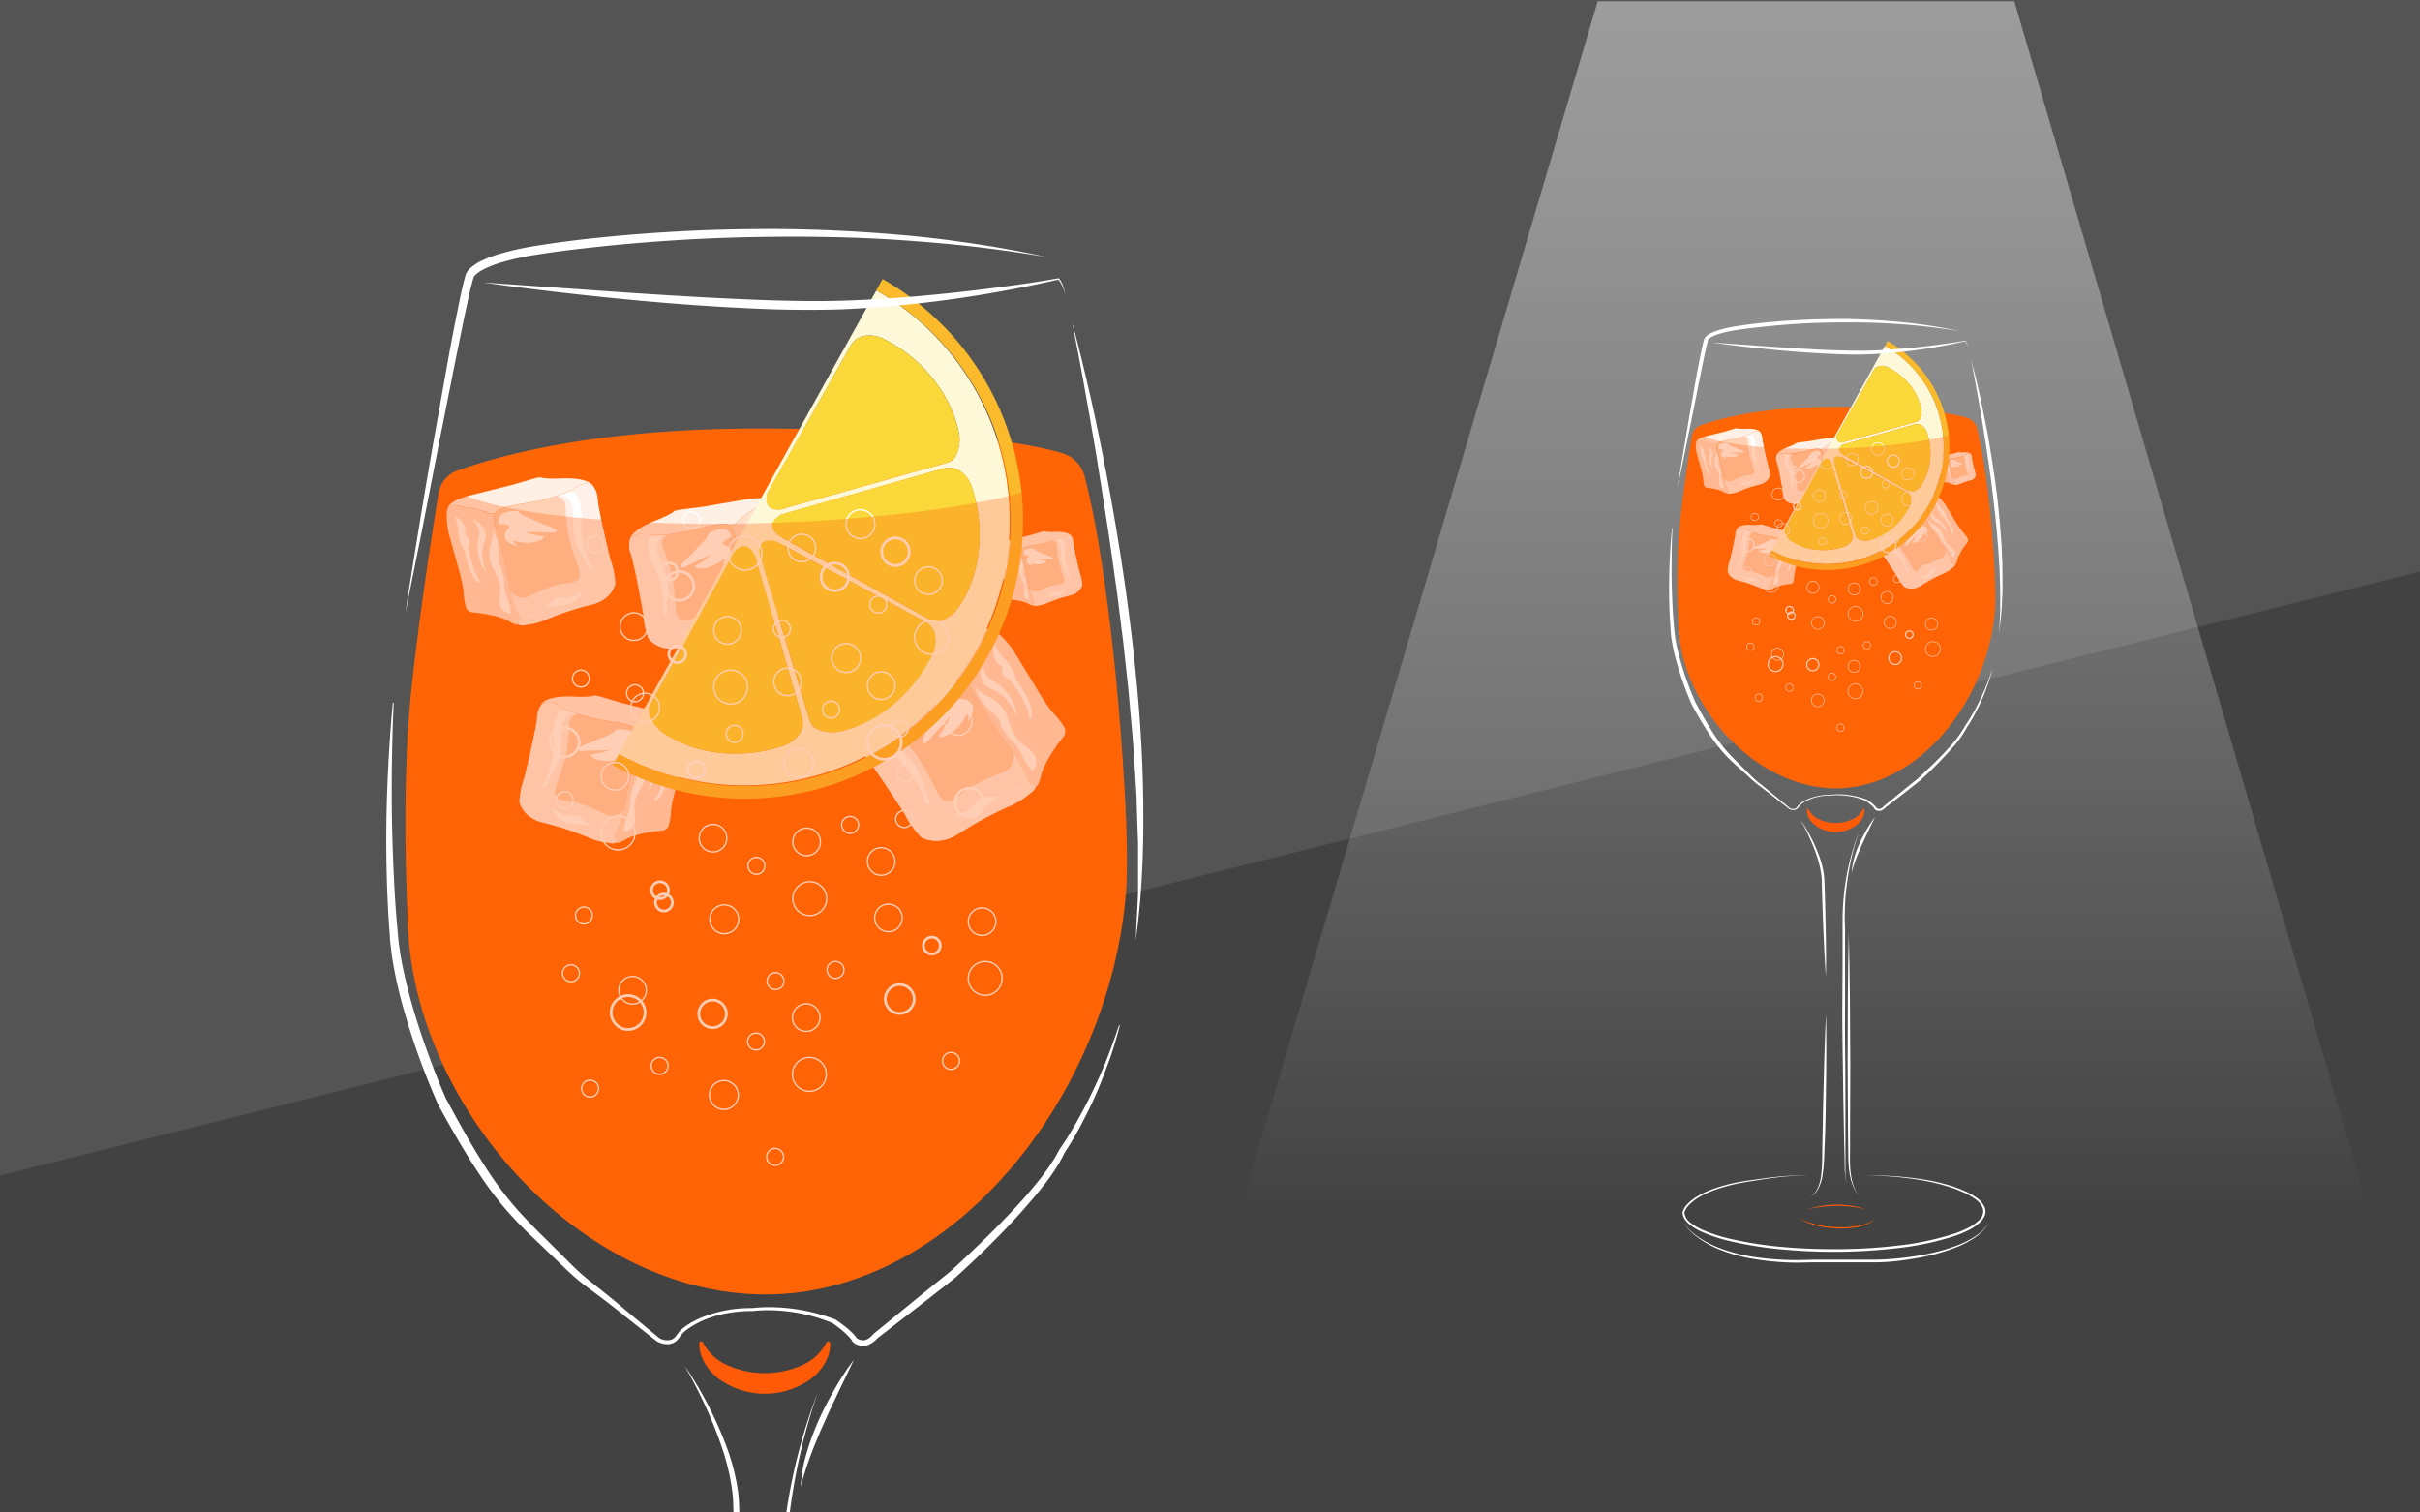 <svg xmlns="http://www.w3.org/2000/svg" xmlns:xlink="http://www.w3.org/1999/xlink" viewBox="0 0 800 500"><defs><style>.cls-1{fill:#545454;}.cls-2{fill:#424242;}.cls-3{opacity:0.6;fill:url(#linear-gradient);}.cls-4{fill:#fe6605;}.cls-5,.cls-6,.cls-7,.cls-8{fill:#fff;}.cls-5{opacity:0.7;}.cls-6{opacity:0.9;}.cls-7{opacity:0.8;}.cls-15,.cls-9{fill:#ff5a08;}.cls-10{fill:#fdf9d8;}.cls-11{fill:#faba2c;}.cls-12{fill:#fad83a;}.cls-13,.cls-14,.cls-16,.cls-17{fill:none;stroke:#fff;stroke-miterlimit:10;}.cls-13{stroke-width:0.45px;}.cls-14{stroke-width:0.9px;}.cls-15{opacity:0.3;}.cls-16{stroke-width:0.2px;}.cls-17{stroke-width:0.4px;}</style><linearGradient id="linear-gradient" x1="597.11" y1="5.64" x2="597.11" y2="403.06" gradientUnits="userSpaceOnUse"><stop offset="0" stop-color="#fff" stop-opacity="0.7"/><stop offset="0.13" stop-color="#fff" stop-opacity="0.64"/><stop offset="0.38" stop-color="#fff" stop-opacity="0.48"/><stop offset="0.73" stop-color="#fff" stop-opacity="0.22"/><stop offset="1" stop-color="#fff" stop-opacity="0"/></linearGradient></defs><title>featured image</title><g id="Layer_5" data-name="Layer 5"><rect class="cls-1" width="800" height="500"/><polygon class="cls-2" points="0 388.6 800 188.96 800 500 0 500 0 388.6"/></g><g id="Layer_2" data-name="Layer 2"><g id="Layer_12" data-name="Layer 12"><polygon class="cls-3" points="528.17 0.4 401.22 429.32 793 434 665.89 0.4 528.17 0.4"/></g></g><g id="Layer_3" data-name="Layer 3"><path class="cls-4" d="M372.15,295.66C366.38,362.72,314.69,427.9,253,427.9S134.71,364.21,134.71,301.33c0,0-2.15-40.38,1.23-72.68,2.62-25,7.11-53.66,9-65.45a9.74,9.74,0,0,1,6.23-7.62c12-4.36,44.34-13.88,98.57-13.91,64.63,0,91.29,5.09,101.47,8.17a10.78,10.78,0,0,1,7.31,7.59c2.25,8.51,6.51,28.18,10.3,65.95C368.84,223.38,373.94,274.92,372.15,295.66Z"/><path class="cls-5" d="M351.58,177.11c1.36-.7,2.15-.38,2.6.19a3.71,3.71,0,0,1,.63,1.83c.07,1.87,2.13,10.22,2.13,10.22a13.52,13.52,0,0,1,.82,4s-.51,2.74-4.17,3.54a49.38,49.38,0,0,0-7.77,2.62,11.13,11.13,0,0,1-2.86.68c-.78.19-1.11.08-1.26-.07a.43.43,0,0,1-.09-.36c.58-.73.19-1,.19-1a16,16,0,0,1-1.4-4.11,2.6,2.6,0,0,0,2.72.91s4-2.07,6-2.28c0,0,2.51-.06,2.63-1.09,0,0,.27-.44-.24-1.77a41.12,41.12,0,0,1-1.73-6s-.23-1.51-.33-3.87a1.75,1.75,0,0,0-1.55-1.82,14.8,14.8,0,0,0,1.88-.72Z"/><path class="cls-5" d="M341.61,199.76c.58-.73.19-1,.19-1a17.71,17.71,0,0,1-1.46-4.38,100.62,100.62,0,0,0-2.43-10.29c-.64-1.95-.09-2.56-.09-2.56.22-.81,3.55-1.4,3.55-1.4a29.63,29.63,0,0,0,8.43-2.12l1.78-.94c1.36-.7,2.15-.38,2.6.19a3.71,3.71,0,0,1,.63,1.83c.07,1.87,2.13,10.22,2.13,10.22a13.52,13.52,0,0,1,.82,4s-.51,2.74-4.17,3.54a49.38,49.38,0,0,0-7.77,2.62,11.13,11.13,0,0,1-2.86.68c-.78.19-1.11.08-1.26-.07A.43.43,0,0,1,341.61,199.76Z"/><path class="cls-6" d="M332.24,180.54s-2.23-1-2.53,1a3.19,3.19,0,0,1,.17-.84c.48-1.29,3.58-2,3.58-2l7.28-1.82,3.8-1.11c.84-.23,1.15,0,1.15,0a17.22,17.22,0,0,0,2.83.08c5.33-.25,5.66,1.44,5.66,1.44h0c-.45-.57-1.24-.89-2.6-.19l-1.78.94a29.63,29.63,0,0,1-8.43,2.12s-3.33.59-3.55,1.4a.46.46,0,0,0-.08.13,2.37,2.37,0,0,1-1.42-.21A19,19,0,0,0,332.24,180.54Z"/><path class="cls-7" d="M337.91,184.13a100.62,100.62,0,0,1,2.43,10.29,17.71,17.71,0,0,0,1.46,4.38s.39.23-.19,1a.43.43,0,0,0,.09.36c-.34.29-1.64-.49-1.64-.49-1.89-1.14-6-1.47-6-1.47a1.3,1.3,0,0,1-1.19-.8,11.46,11.46,0,0,1-.39-2.48,29.05,29.05,0,0,0-1-4.42L330,184.81a13.83,13.83,0,0,1-.29-3.25c.3-2.07,2.53-1,2.53-1a19,19,0,0,1,4.08,1,2.37,2.37,0,0,0,1.42.21A3.41,3.41,0,0,0,337.91,184.13Z"/><path class="cls-8" d="M350.75,178.1a.37.37,0,0,1,.34.17,7.6,7.6,0,0,1,1.06,4.71c-.33,2.43.85,5.87,1.07,6.5a.38.38,0,0,0,.11.16,1.48,1.48,0,0,1,.55.91.36.36,0,0,1-.71.13v0a7.87,7.87,0,0,0-1.11-2.38,7.7,7.7,0,0,1-1.24-4,31.44,31.44,0,0,0-.25-3.79.25.25,0,0,0,0-.08c-.1-.25-.64-1.63-1.59-1.63S349.85,178.19,350.75,178.1Z"/><path class="cls-8" d="M346,183.53s3.24,1,1.56,1.34l-4.79-.13a9.64,9.64,0,0,0,2.65.65c1.18,0-.18.77-.18.77a6.22,6.22,0,0,1-3.57.23c-1.7-.51-.13.7-.13.7s-2.22-.43-2.13-1.55a1.38,1.38,0,0,1,.55-1.37c.78-.74-1.53-.74-1.53-.74s-.68-1.63,1.53-2.05c1.18-.22,1.62-.1,1.78.06a2.83,2.83,0,0,0,.93.68Z"/><path class="cls-8" d="M331.28,182.22a3.78,3.78,0,0,1,1.35,1.49,2.07,2.07,0,0,1,.19,1.22.66.66,0,0,0,.35.71c.64.4.17,1.64.17,1.64s.57,4.21,2,5.64a.1.1,0,0,1-.08.18c-.5-.07-1.58-.7-2.4-4.43a4.08,4.08,0,0,0-.37-1,7,7,0,0,1-.83-2.84,6.45,6.45,0,0,0-.54-2.49A.09.09,0,0,1,331.28,182.22Z"/><path class="cls-8" d="M334,182.69a3.91,3.91,0,0,1,1.1,2,5.24,5.24,0,0,1-.19,1.52,6.64,6.64,0,0,0,1.5,5.46,7,7,0,0,1-.69-2.31,6,6,0,0,1-.12-1.52c.1-.94.67-1.82.56-2.76a2.46,2.46,0,0,0-.72-1.42,5.3,5.3,0,0,0-1.3-1Z"/><path class="cls-8" d="M338.87,190.82c0,.59.35,1.14.39,1.73,0,.38,0,.76,0,1.13.1,1.53,1,2.93,1.1,4.45,0,.07,0,.15,0,.19a.18.18,0,0,1-.16,0,1.93,1.93,0,0,1-1.46-1c-.55-1.07,0-2.36-.12-3.55-.14-1.58-1.41-2.85-1.74-4.41A5.36,5.36,0,0,1,337,187a12.33,12.33,0,0,0,.37-1.45,2.36,2.36,0,0,0-.07-1.06,0,0,0,1,1,0,0,6.22,6.22,0,0,1,1,3.07c0,.61,0,1.23,0,1.85s0,.93.47,1.33A.26.26,0,0,1,338.87,190.82Z"/><path class="cls-8" d="M352.26,194.66c-.59.12-1,.71-1.58.85a6.19,6.19,0,0,1-1.82.13,2.07,2.07,0,0,0-.86.07,1.87,1.87,0,0,0-.53.39l-.79.73a9.45,9.45,0,0,1-.77.65,7.26,7.26,0,0,1-2.74,1.12c-.09,0-.19.06-.2.15a1.66,1.66,0,0,0,.7-.1,15,15,0,0,0,2.54-1.25,2.11,2.11,0,0,1,.46-.21,3,3,0,0,1,.42,0,18.11,18.11,0,0,0,2.08-.22,5.34,5.34,0,0,0,1.12-.25,4,4,0,0,0,2-1.9S352.33,194.64,352.26,194.66Z"/><path class="cls-8" d="M270.31,460.38a199.07,199.07,0,0,0-10.81,65.37c0,1.39,0,2.77.11,4.16s.15,2.78.13,4.17v25l0,33.38c0,5.56-.11,11.12-.05,16.68l.12,16.69c.07,11.12.21,22.25.2,33.37L260,692.6c0,5.56,0,11.12-.09,16.68-.08,2.77-.06,5.55.11,8.32a27.62,27.62,0,0,0,1.44,8.17,27.67,27.67,0,0,1-1.74-8.14c-.26-2.78-.35-5.57-.34-8.36-.05-5.56-.24-11.12-.36-16.68l-.61-33.37c-.23-11.12-.32-22.24-.48-33.36l-.21-16.68c-.09-5.56,0-11.12,0-16.68l.2-33.36.1-16.68.05-8.35c0-1.39,0-2.77-.07-4.16s0-2.8,0-4.19A185.75,185.75,0,0,1,270.31,460.38Z"/><path class="cls-8" d="M134,202.69c1.41-9.33,2.93-18.63,4.44-27.94s3.09-18.6,4.71-27.89L148.12,119c.83-4.65,1.73-9.28,2.64-13.91l1.41-6.94c.51-2.34,1-4.59,1.69-7l-.07.46a2,2,0,0,1,.07-.52,3.4,3.4,0,0,1,.1-.33,3.3,3.3,0,0,1,.25-.53,6,6,0,0,1,.58-.85c.2-.24.42-.45.63-.67s.45-.38.67-.57c.45-.37.92-.66,1.38-1s.95-.55,1.42-.79a40.65,40.65,0,0,1,5.86-2.3,93.53,93.53,0,0,1,12-2.71c8-1.32,16.06-2.28,24.12-3.06q24.18-2.34,48.49-2.54c16.19-.17,32.38.53,48.5,1.93,8.06.69,16.09,1.67,24.09,2.88s16,2.62,23.84,4.38q-11.94-2-24-3.41c-8-.91-16.05-1.59-24.09-2.15-16.09-1.09-32.22-1.28-48.33-1s-32.21,1.26-48.23,2.85c-8,.84-16,1.7-23.94,3a88.54,88.54,0,0,0-11.63,2.57,38.13,38.13,0,0,0-5.41,2.09c-.43.21-.82.45-1.23.67s-.78.49-1.11.76c-.16.13-.34.26-.49.4s-.29.28-.41.42a3.72,3.72,0,0,0-.28.4.76.76,0,0,0-.08.15s0,0,0,0v-.15l-.07.46c-.64,2.06-1.17,4.43-1.68,6.69l-1.48,6.9-2.82,13.84L145,147.2,139.57,175Z"/><path class="cls-9" d="M231.18,444.08a.64.64,0,0,1,1.21-.28,16.39,16.39,0,0,0,8,7.48,30.35,30.35,0,0,0,24.83,0,16.45,16.45,0,0,0,8-7.48.64.64,0,0,1,1.21.27,12.19,12.19,0,0,1-1.14,5.39,17.26,17.26,0,0,1-5.17,6.33,26.05,26.05,0,0,1-30.57,0,17.16,17.16,0,0,1-5.17-6.33A11.94,11.94,0,0,1,231.18,444.08Z"/><path class="cls-8" d="M370.2,339c-1,3.71-2,7.41-3.31,11s-2.65,7.22-4.16,10.76-3.22,7-5,10.41-3.7,6.75-5.86,10l.1-.16c-3.28,6.8-8.07,12.43-12.86,17.95s-9.93,10.73-15.17,15.82c-2.63,2.54-5.29,5-8,7.48-2.85,2.31-5.73,4.51-8.6,6.76L290,442.45l.14-.13-.75.77c-.29.23-.56.48-.86.69a6.48,6.48,0,0,1-2.07,1,5,5,0,0,1-2.36,0,4.89,4.89,0,0,1-2.12-1.09l-.11-.08-.06-.14a8.5,8.5,0,0,0-1.3-1.69c-.51-.54-1.07-1.06-1.65-1.57a45.85,45.85,0,0,0-3.66-2.84l.12.07a56.32,56.32,0,0,0-13-3.64,54.8,54.8,0,0,0-6.76-.63,44.63,44.63,0,0,0-6.75.24h-.07a45.29,45.29,0,0,0-8.47.74,36.47,36.47,0,0,0-8.1,2.46,27.08,27.08,0,0,0-3.72,2,20.46,20.46,0,0,0-1.72,1.21,8.07,8.07,0,0,0-1.46,1.4c-.44.52-.77,1.11-1.33,1.74a4.57,4.57,0,0,1-2.09,1.25,5.41,5.41,0,0,1-2.4.05,7.33,7.33,0,0,1-2.21-.79h0l-.05,0-10.55-8.32c-3.47-2.83-7-5.53-10.59-8.2-1.78-1.32-3.63-2.67-5.36-4.14s-3.4-3.06-5-4.6l-9.7-9.28a125.8,125.8,0,0,1-9.36-9.8,124.09,124.09,0,0,1-8.12-10.89c-5-7.52-9.45-15.34-13.75-23.21l0,0,0-.05A237.46,237.46,0,0,1,133.27,333a145.65,145.65,0,0,1-3.65-16.57l-.53-4.23c-.17-1.41-.21-2.83-.33-4.24-.2-2.77-.39-5.61-.52-8.41q-.84-16.83-.38-33.66t2-33.58l.3,0c-.53,11.18-.71,22.38-.64,33.56q.06,8.38.39,16.77c.21,5.58.46,11.16.85,16.73.19,2.8.42,5.55.68,8.35.14,1.38.21,2.76.4,4.13l.59,4.1a165,165,0,0,0,3.79,16.18c1.52,5.34,3.28,10.63,5.17,15.86s3.94,10.44,6.16,15.5l0-.11c4.22,7.87,8.54,15.68,13.38,23.12a117.9,117.9,0,0,0,7.81,10.72c2.81,3.4,5.88,6.59,9,9.74l9.54,9.46c1.59,1.61,3.12,3.14,4.78,4.61s3.37,2.82,5.14,4.21c3.52,2.76,7,5.63,10.41,8.55l10.33,8.56-.08-.05a5.33,5.33,0,0,0,3.67.69,3.22,3.22,0,0,0,1.57-.89c.41-.43.81-1.09,1.3-1.66a9,9,0,0,1,1.64-1.56c.58-.45,1.19-.86,1.81-1.25a27.48,27.48,0,0,1,3.88-2,43,43,0,0,1,17-3.19h-.07a47.19,47.19,0,0,1,6.92-.29,60.94,60.94,0,0,1,6.88.55,58,58,0,0,1,6.78,1.32,62.39,62.39,0,0,1,6.61,2.07l.05,0,.07,0a44.87,44.87,0,0,1,3.89,2.83,23.08,23.08,0,0,1,1.82,1.63,9.69,9.69,0,0,1,1.62,2l-.17-.22a3.47,3.47,0,0,0,1.36.62A3.21,3.21,0,0,0,286,443a4.88,4.88,0,0,0,1.43-.74l.65-.56.6-.65.07-.08.07-.05,16.87-13.79,8.47-6.82c2.66-2.4,5.31-4.91,7.93-7.41,5.26-5,10.37-10.13,15.22-15.49,2.44-2.67,4.74-5.45,7-8.28,1-1.46,2.18-2.86,3.1-4.37.48-.76,1-1.47,1.44-2.25l1.27-2.32.07-.13,0,0c2.15-3.06,4.15-6.35,6-9.66s3.63-6.7,5.26-10.15,3.21-6.93,4.59-10.5,2.67-7.16,3.88-10.8Z"/><path class="cls-8" d="M354.49,106.77c4.45,16.59,8.14,33.38,11.34,50.26s5.92,33.86,8,50.94,3.6,34.21,4,51.42,0,34.45-2.37,51.48c.18-4.3.38-8.58.63-12.86,0-1.07.14-2.14.13-3.21v-9.64c0-2.14,0-4.28,0-6.42l-.23-6.42-.21-6.42-.1-3.21-.2-3.2-.82-12.82c-.32-4.27-.75-8.53-1.12-12.8-.2-2.13-.34-4.26-.57-6.39l-.7-6.39-.69-6.38-.35-3.2-.42-3.18-1.59-12.75-1.8-12.73c-.56-4.25-1.26-8.48-1.9-12.71s-1.31-8.47-2-12.7l-1-6.35-1.09-6.34-1.08-6.34-1.14-6.33C357.75,123.62,356.12,115.2,354.49,106.77Z"/><path class="cls-8" d="M226.28,451.41a125.17,125.17,0,0,1,13.94,26.95A70.4,70.4,0,0,1,244,493.2l.2,1.92.11,1.94.13,3.79.25,7.57c.29,10.09.55,20.19.69,30.29s.21,20.21.12,30.31q-1-15.12-1.68-30.26c-.46-10.09-.81-20.19-1.12-30.28l-.21-7.58-.1-3.78-.1-1.85-.16-1.85a73.59,73.59,0,0,0-3.36-14.55,132.41,132.41,0,0,0-5.57-14C231.11,460.28,228.79,455.8,226.28,451.41Z"/><path class="cls-8" d="M282.28,449.51l-4.94,10.3c-1.62,3.44-3.28,6.84-4.8,10.31-.78,1.72-1.54,3.45-2.26,5.2l-1.09,2.62c-.32.88-.67,1.76-1,2.64a101.15,101.15,0,0,0-3.46,10.83,46,46,0,0,1,2-11.33,86.22,86.22,0,0,1,4-10.78A111.71,111.71,0,0,1,276,459.09,86.51,86.51,0,0,1,282.28,449.51Z"/><path class="cls-5" d="M286.55,239.63c-3.44,1.2-4.17,3.08-3.93,4.8a8.69,8.69,0,0,0,2.13,4.06c3.12,3.18,14.15,20.34,14.15,20.34a32.2,32.2,0,0,0,5.56,7.93s5.56,3.57,12.91-1.42a116.9,116.9,0,0,1,17.17-9.14,26.18,26.18,0,0,0,5.85-3.82c1.58-1,1.94-1.78,1.92-2.28a1,1,0,0,0-.48-.75c-2.19-.17-1.95-1.22-1.95-1.22-.62-2.75-3.74-7.52-4.82-9.12a6.1,6.1,0,0,1-2.85,6.16s-10,3.48-13.75,6.68c0,0-4.18,4.22-6.17,2.75,0,0-1.19-.25-2.67-3.29,0,0-4.68-9.37-7.51-12.75a86.09,86.09,0,0,0-6.14-6.88,4.19,4.19,0,0,1-.61-5.66,39.9,39.9,0,0,1-4.3,2.09Z"/><path class="cls-5" d="M341.83,259.35c-2.19-.17-1.95-1.22-1.95-1.22-.76-3.34-5.19-9.66-5.19-9.66a236.79,236.79,0,0,1-13.77-21c-2.32-4.27-4.26-4.33-4.26-4.33-1.75-.94-8.2,3.84-8.2,3.84-10.12,8.32-17.4,11.09-17.4,11.09l-4.51,1.52c-3.44,1.2-4.17,3.08-3.93,4.8a8.69,8.69,0,0,0,2.13,4.06c3.12,3.18,14.15,20.34,14.15,20.34a32.2,32.2,0,0,0,5.56,7.93s5.56,3.57,12.91-1.42a116.9,116.9,0,0,1,17.17-9.14,26.18,26.18,0,0,0,5.85-3.82c1.58-1,1.94-1.78,1.92-2.28A1,1,0,0,0,341.83,259.35Z"/><path class="cls-6" d="M324,211.88s1.83-5.55,5.87-2.7a7.15,7.15,0,0,0-1.72-1.08c-3-1.27-9.31,2.9-9.31,2.9l-15,9.59s-6.33,3.68-8.11,4.74-1.88,2-1.88,2a40.29,40.29,0,0,1-4.5,5c-9.1,8.78-6.73,12.12-6.73,12.12h0c-.24-1.72.49-3.6,3.93-4.8l4.51-1.52s7.28-2.77,17.4-11.09c0,0,6.45-4.78,8.2-3.84a1.17,1.17,0,0,1,.33.07,5.42,5.42,0,0,0,2-2.79C319.91,217.45,324,211.88,324,211.88Z"/><path class="cls-7" d="M320.92,227.51a236.79,236.79,0,0,0,13.77,21s4.43,6.32,5.19,9.66c0,0-.24,1.05,1.95,1.22a1,1,0,0,1,.48.75c1.06-.12,1.83-3.63,1.83-3.63,1.1-5.11,7.17-12.66,7.17-12.66a3.1,3.1,0,0,0,.58-3.36,29.27,29.27,0,0,0-3.65-4.73c-2.18-2.26-6-8.87-6-8.87L335,215a32.53,32.53,0,0,0-5.14-5.79c-4-2.85-5.87,2.7-5.87,2.7s-4.06,5.57-5,8.58a5.42,5.42,0,0,1-2,2.79C317.64,223.46,319.17,224.29,320.92,227.51Z"/><path class="cls-8" d="M289.6,239.82a.87.87,0,0,0-.27.87,17.94,17.94,0,0,0,6.4,9.49c4.74,3.39,8.74,11,9.46,12.46a.83.83,0,0,1,.09.44,3.53,3.53,0,0,0,.68,2.42.85.85,0,0,0,1.37-1l0,0a18.35,18.35,0,0,1-2.29-5.79,18.47,18.47,0,0,0-4.91-8.67A75.34,75.34,0,0,1,294,243.4a1,1,0,0,1-.11-.17c-.29-.57-1.77-3.75-.22-5.4S291.21,238.42,289.6,239.82Z"/><path class="cls-8" d="M306.72,240.45s-3.59,7.19-.24,4.9l7.58-8.48a22.19,22.19,0,0,1-3.19,5.61c-1.85,2.12,1.62.94,1.62.94s4.34-2,6.22-5.76,1.41.91,1.41.91,2.89-4.53.8-6.19c0,0-.74-1.43-3.27-1.29s1.23-3.83,1.23-3.83-1.7-3.84-6-.72c-2.31,1.68-2.83,2.64-2.81,3.18a7,7,0,0,1-.34,2.69Z"/><path class="cls-8" d="M328.44,213a8.5,8.5,0,0,0,.37,4.76A4.75,4.75,0,0,0,330.6,220a1.57,1.57,0,0,1,.64,1.77c-.35,1.75,2.57,3,2.57,3s6.32,7.83,6.39,12.68a.26.26,0,0,0,.46.16c.69-1,1.36-3.87-3.72-11.36a10.17,10.17,0,0,1-1.15-2.28,16.27,16.27,0,0,0-3.54-6.06,15.09,15.09,0,0,1-3.42-5A.21.21,0,0,0,328.44,213Z"/><path class="cls-8" d="M324.78,218.46c.19,1.82.44,3.76,1.64,5.14a12.76,12.76,0,0,0,2.93,2.14,15.68,15.68,0,0,1,7,11.48,16.14,16.14,0,0,0-2.86-4.94A12.89,12.89,0,0,0,331,229.6c-1.78-1.37-4.23-1.82-5.68-3.54a6,6,0,0,1-1.27-3.56,12.93,12.93,0,0,1,.5-3.8Z"/><path class="cls-8" d="M330.89,240.07c1,1,1.4,2.45,2.34,3.49.6.67,1.29,1.25,1.9,1.9,2.47,2.68,3.44,6.46,5.88,9.16a.52.52,0,0,0,.41.22.45.45,0,0,0,.3-.23,4.64,4.64,0,0,0,.63-4.19c-1-2.68-4.05-3.84-5.93-6-2.5-2.83-2.63-7.08-4.77-10.19a12.67,12.67,0,0,0-4.38-3.74,28.56,28.56,0,0,1-3.1-1.74,5.71,5.71,0,0,1-1.71-1.85.08.08,0,0,0-.14,0,15.07,15.07,0,0,0,3.71,6.69c1,1.05,2.18,2,3.13,3.07s1.62,1.52,1.54,3A.57.57,0,0,0,330.89,240.07Z"/><path class="cls-8" d="M315.67,269.41c1.19-.83,2.86-.55,4.07-1.34a15,15,0,0,0,3.18-2.92,4.65,4.65,0,0,1,1.53-1.37,4.2,4.2,0,0,1,1.53-.29l2.55-.17a23.31,23.31,0,0,0,2.36-.25,17.36,17.36,0,0,0,6.4-2.91c.18-.12.43-.23.59-.09a3.81,3.81,0,0,1-1.32,1,35,35,0,0,1-6.3,2.34,4.2,4.2,0,0,0-1.09.46,5.29,5.29,0,0,0-.76.66,44.61,44.61,0,0,1-3.78,3.22,13,13,0,0,1-2.24,1.53,9.68,9.68,0,0,1-6.53.34S315.54,269.5,315.67,269.41Z"/><path class="cls-5" d="M184,232.81c-2.7-1.4-4.27-.77-5.18.38a7.26,7.26,0,0,0-1.24,3.62c-.14,3.73-4.24,20.3-4.24,20.3a26.93,26.93,0,0,0-1.63,7.95s1,5.44,8.3,7a97.63,97.63,0,0,1,15.43,5.19,21.93,21.93,0,0,0,5.68,1.36c1.54.37,2.21.16,2.49-.14a.84.84,0,0,0,.19-.72c-1.16-1.44-.38-1.9-.38-1.9,1.31-1.95,2.42-6.59,2.77-8.17a5.11,5.11,0,0,1-5.38,1.81s-7.89-4.11-12-4.53c0,0-5-.11-5.23-2.17,0,0-.53-.87.47-3.51,0,0,3-8.24,3.44-11.91a74.33,74.33,0,0,0,.66-7.68,3.48,3.48,0,0,1,3.09-3.63,32.43,32.43,0,0,1-3.75-1.42Z"/><path class="cls-5" d="M203.78,277.79c-1.16-1.44-.38-1.9-.38-1.9,1.6-2.37,2.89-8.71,2.89-8.71a198.79,198.79,0,0,1,4.83-20.43c1.27-3.87.19-5.08.19-5.08-.43-1.61-7.05-2.78-7.05-2.78-10.88-1.37-16.76-4.21-16.76-4.21L184,232.81c-2.7-1.4-4.27-.77-5.18.38a7.26,7.26,0,0,0-1.24,3.62c-.14,3.73-4.24,20.3-4.24,20.3a26.93,26.93,0,0,0-1.63,7.95s1,5.44,8.3,7a97.63,97.63,0,0,1,15.43,5.19,21.93,21.93,0,0,0,5.68,1.36c1.54.37,2.21.16,2.49-.14A.84.84,0,0,0,203.78,277.79Z"/><path class="cls-6" d="M222.38,239.62s4.43-2.08,5,2a7.06,7.06,0,0,0-.33-1.67c-1-2.56-7.12-4-7.12-4l-14.45-3.6s-5.88-1.74-7.54-2.21-2.29,0-2.29,0a34.76,34.76,0,0,1-5.64.14c-10.57-.49-11.24,2.87-11.24,2.87h0c.91-1.15,2.48-1.78,5.18-.38l3.52,1.87s5.88,2.84,16.76,4.21c0,0,6.62,1.17,7.05,2.78a.91.91,0,0,1,.15.24,4.5,4.5,0,0,0,2.82-.4C216.66,240.36,222.38,239.62,222.38,239.62Z"/><path class="cls-7" d="M211.12,246.75a198.79,198.79,0,0,0-4.83,20.43s-1.29,6.34-2.89,8.71c0,0-.78.46.38,1.9a.84.84,0,0,1-.19.72c.69.57,3.27-1,3.27-1,3.74-2.27,11.82-2.92,11.82-2.92a2.57,2.57,0,0,0,2.38-1.57,24.42,24.42,0,0,0,.78-4.94c.12-2.63,1.92-8.78,1.92-8.78l3.08-11.23a27.4,27.4,0,0,0,.57-6.45c-.6-4.1-5-2-5-2s-5.72.74-8.1,1.89a4.5,4.5,0,0,1-2.82.4C211.7,242.43,212.08,243.84,211.12,246.75Z"/><path class="cls-8" d="M185.62,234.78a.7.7,0,0,0-.68.34,14.92,14.92,0,0,0-2.09,9.34c.66,4.84-1.69,11.67-2.14,12.92a.63.63,0,0,1-.22.31,2.94,2.94,0,0,0-1.08,1.81.71.71,0,0,0,1.4.26v-.05A15.39,15.39,0,0,1,183,255a15.54,15.54,0,0,0,2.45-8,62.35,62.35,0,0,1,.49-7.52.83.83,0,0,1,0-.15c.18-.51,1.26-3.25,3.16-3.25S187.4,235,185.62,234.78Z"/><path class="cls-8" d="M195.08,245.55s-6.43,2-3.11,2.68l9.52-.27a18.7,18.7,0,0,1-5.26,1.29c-2.35.09.36,1.53.36,1.53a12.31,12.31,0,0,0,7.09.47c3.37-1,.25,1.37.25,1.37s4.42-.84,4.23-3.07c0,0,.45-1.27-1.09-2.73s3-1.46,3-1.46,1.35-3.23-3-4.06c-2.35-.45-3.23-.21-3.55.11a5.84,5.84,0,0,1-1.83,1.34Z"/><path class="cls-8" d="M224.3,243a7.29,7.29,0,0,0-2.68,3,4,4,0,0,0-.38,2.42,1.32,1.32,0,0,1-.71,1.41c-1.26.79-.33,3.26-.33,3.26s-1.12,8.35-4,11.19a.22.22,0,0,0,.17.37c1-.15,3.14-1.4,4.77-8.8a8.42,8.42,0,0,1,.73-2,13.76,13.76,0,0,0,1.65-5.64,12.82,12.82,0,0,1,1.07-5A.17.17,0,0,0,224.3,243Z"/><path class="cls-8" d="M218.84,243.89a7.77,7.77,0,0,0-2.18,4,10.68,10.68,0,0,0,.39,3,13.16,13.16,0,0,1-3,10.84,13.36,13.36,0,0,0,1.37-4.58,11.34,11.34,0,0,0,.24-3c-.19-1.87-1.33-3.63-1.12-5.5a5,5,0,0,1,1.44-2.82,10.93,10.93,0,0,1,2.59-1.88Z"/><path class="cls-8" d="M209.22,260c0,1.18-.69,2.26-.78,3.43-.06.75,0,1.5-.07,2.25-.21,3-2,5.81-2.18,8.85a.43.43,0,0,0,.09.37.4.4,0,0,0,.32.05,3.83,3.83,0,0,0,2.9-2c1.09-2.11,0-4.67.23-7,.28-3.14,2.8-5.67,3.46-8.75a10.49,10.49,0,0,0-.25-4.82,24.25,24.25,0,0,1-.72-2.88,4.54,4.54,0,0,1,.15-2.11.07.07,0,0,0-.12-.06,12.62,12.62,0,0,0-1.94,6.1c-.06,1.22.07,2.45-.06,3.67s0,1.86-.93,2.65A.44.44,0,0,0,209.22,260Z"/><path class="cls-8" d="M182.62,267.66c1.18.24,2,1.41,3.15,1.7a12.83,12.83,0,0,0,3.61.26,4,4,0,0,1,1.71.14,3.57,3.57,0,0,1,1.06.76l1.56,1.45a18.93,18.93,0,0,0,1.52,1.3,14.5,14.5,0,0,0,5.45,2.22c.17,0,.38.13.39.3a3.17,3.17,0,0,1-1.39-.21,28.83,28.83,0,0,1-5.05-2.48,3.81,3.81,0,0,0-.9-.4,3.92,3.92,0,0,0-.84-.08,38.06,38.06,0,0,1-4.13-.45,10.48,10.48,0,0,1-2.22-.49,8.07,8.07,0,0,1-4-3.77S182.48,267.63,182.62,267.66Z"/><path class="cls-5" d="M191.11,160.7c2.7-1.41,4.27-.77,5.18.37a7.28,7.28,0,0,1,1.24,3.63c.14,3.72,4.24,20.3,4.24,20.3A26.87,26.87,0,0,1,203.4,193s-1,5.43-8.29,7a97.63,97.63,0,0,0-15.43,5.19,22.06,22.06,0,0,1-5.69,1.36c-1.53.36-2.2.16-2.49-.15a.82.82,0,0,1-.18-.72c1.15-1.43.37-1.89.37-1.89-1.31-2-2.42-6.6-2.77-8.17a5.12,5.12,0,0,0,5.39,1.81s7.88-4.11,12-4.53c0,0,5-.12,5.22-2.17,0,0,.53-.87-.47-3.52,0,0-3-8.23-3.44-11.9a73.38,73.38,0,0,1-.65-7.69,3.51,3.51,0,0,0-3.1-3.63,34,34,0,0,0,3.75-1.41Z"/><path class="cls-5" d="M171.32,205.67c1.15-1.43.37-1.89.37-1.89-1.59-2.38-2.89-8.71-2.89-8.71A198.79,198.79,0,0,0,164,174.64c-1.26-3.87-.19-5.08-.19-5.08.44-1.61,7.06-2.78,7.06-2.78,10.87-1.37,16.75-4.21,16.75-4.21l3.52-1.87c2.7-1.41,4.27-.77,5.18.37a7.28,7.28,0,0,1,1.24,3.63c.14,3.72,4.24,20.3,4.24,20.3A26.87,26.87,0,0,1,203.4,193s-1,5.43-8.29,7a97.63,97.63,0,0,0-15.43,5.19,22.06,22.06,0,0,1-5.69,1.36c-1.53.36-2.2.16-2.49-.15A.82.82,0,0,1,171.32,205.67Z"/><path class="cls-6" d="M152.71,167.51s-4.43-2.08-5,2a6.26,6.26,0,0,1,.33-1.68c.95-2.55,7.11-4,7.11-4l14.45-3.6s5.88-1.73,7.55-2.2,2.29,0,2.29,0a34.63,34.63,0,0,0,5.63.14c10.57-.49,11.24,2.87,11.24,2.87h0c-.91-1.14-2.48-1.78-5.18-.37l-3.52,1.87s-5.88,2.84-16.75,4.21c0,0-6.62,1.17-7.06,2.78a1.16,1.16,0,0,0-.14.24,4.61,4.61,0,0,1-2.83-.41C158.43,168.24,152.71,167.51,152.71,167.51Z"/><path class="cls-7" d="M164,174.64a198.79,198.79,0,0,1,4.83,20.43s1.3,6.33,2.89,8.71c0,0,.78.46-.37,1.89a.82.82,0,0,0,.18.72c-.68.58-3.27-1-3.27-1-3.74-2.27-11.82-2.92-11.82-2.92a2.59,2.59,0,0,1-2.38-1.58,24.26,24.26,0,0,1-.78-4.94c-.12-2.62-1.92-8.78-1.92-8.78L148.25,176a27.06,27.06,0,0,1-.56-6.45c.59-4.1,5-2,5-2s5.72.73,8.1,1.88a4.61,4.61,0,0,0,2.83.41C163.39,170.32,163,171.72,164,174.64Z"/><path class="cls-8" d="M189.47,162.67a.7.7,0,0,1,.68.33,15,15,0,0,1,2.1,9.35c-.66,4.83,1.68,11.67,2.13,12.92a.77.77,0,0,0,.22.31,2.86,2.86,0,0,1,1.08,1.8.71.71,0,0,1-1.4.26v0a15.29,15.29,0,0,0-2.21-4.72,15.37,15.37,0,0,1-2.44-8,64,64,0,0,0-.5-7.52.47.47,0,0,0,0-.16c-.18-.5-1.26-3.24-3.15-3.24S187.69,162.84,189.47,162.67Z"/><path class="cls-8" d="M180,173.44s6.43,1.95,3.11,2.67l-9.51-.27a18.82,18.82,0,0,0,5.25,1.3c2.35.09-.36,1.52-.36,1.52a12.22,12.22,0,0,1-7.09.47c-3.37-1-.25,1.38-.25,1.38s-4.42-.84-4.23-3.07c0,0-.45-1.27,1.1-2.73s-3-1.46-3-1.46-1.36-3.24,3-4.07c2.35-.44,3.24-.2,3.55.12a5.81,5.81,0,0,0,1.83,1.33Z"/><path class="cls-8" d="M150.79,170.84a7.25,7.25,0,0,1,2.69,3,4.07,4.07,0,0,1,.37,2.43,1.33,1.33,0,0,0,.71,1.41c1.26.78.33,3.26.33,3.26s1.13,8.35,4,11.19a.21.21,0,0,1-.17.36c-1-.15-3.13-1.39-4.77-8.79a8.46,8.46,0,0,0-.72-2,13.56,13.56,0,0,1-1.66-5.64,12.76,12.76,0,0,0-1.07-4.95A.17.17,0,0,1,150.79,170.84Z"/><path class="cls-8" d="M156.25,171.78a7.67,7.67,0,0,1,2.18,3.95,11.07,11.07,0,0,1-.38,3,13.13,13.13,0,0,0,3,10.84,13.65,13.65,0,0,1-1.37-4.58,11.38,11.38,0,0,1-.24-3c.2-1.87,1.33-3.62,1.12-5.49a5,5,0,0,0-1.43-2.82,11,11,0,0,0-2.6-1.88Z"/><path class="cls-8" d="M165.88,187.93c0,1.17.68,2.26.77,3.43.06.75,0,1.5.07,2.25.21,3,1.95,5.81,2.19,8.84a.42.42,0,0,1-.1.38.43.43,0,0,1-.32,0,3.85,3.85,0,0,1-2.9-2c-1.09-2.11,0-4.68-.23-7-.28-3.15-2.79-5.67-3.45-8.76a10.45,10.45,0,0,1,.24-4.81,23.93,23.93,0,0,0,.72-2.89,4.7,4.7,0,0,0-.14-2.11c0-.07.07-.11.11-.05a12.48,12.48,0,0,1,1.94,6.1c.06,1.22-.06,2.45.07,3.67s0,1.86.92,2.65A.47.47,0,0,1,165.88,187.93Z"/><path class="cls-8" d="M192.48,195.54c-1.19.25-2,1.42-3.16,1.71a12.78,12.78,0,0,1-3.6.25,4.14,4.14,0,0,0-1.72.14,3.74,3.74,0,0,0-1.05.77l-1.57,1.45a18.38,18.38,0,0,1-1.51,1.29,14.75,14.75,0,0,1-5.45,2.23c-.18,0-.39.12-.39.3a3.12,3.12,0,0,0,1.38-.21,29.23,29.23,0,0,0,5.05-2.49,3.41,3.41,0,0,1,.9-.39,4,4,0,0,1,.85-.09,35.76,35.76,0,0,0,4.12-.44,10.71,10.71,0,0,0,2.23-.49,8.18,8.18,0,0,0,4-3.77S192.61,195.51,192.48,195.54Z"/><path class="cls-5" d="M212.7,176.6c-3-.2-4.22,1-4.6,2.42a7.21,7.21,0,0,0,.32,3.82c1.37,3.47,4.27,20.3,4.27,20.3a26.93,26.93,0,0,0,1.7,7.93s3.13,4.56,10.43,3.11A97.9,97.9,0,0,1,241,212.74a22,22,0,0,0,5.76-1c1.55-.28,2.08-.74,2.22-1.13a.82.82,0,0,0-.12-.73c-1.64-.86-1.11-1.59-1.11-1.59.42-2.32-.43-7-.74-8.6a5.11,5.11,0,0,1-4.21,3.82s-8.87-.59-12.78.67c0,0-4.6,1.89-5.65.1,0,0-.84-.58-1-3.4,0,0-.56-8.75-1.64-12.29a72.58,72.58,0,0,0-2.48-7.3,3.48,3.48,0,0,1,1.37-4.56,31.29,31.29,0,0,1-4,.2Z"/><path class="cls-5" d="M248.89,209.84c-1.64-.86-1.11-1.59-1.11-1.59.51-2.82-.85-9.13-.85-9.13a200.68,200.68,0,0,1-3.78-20.66c-.4-4.05-1.87-4.73-1.87-4.73-1-1.29-7.58.29-7.58.29-10.51,3.11-17,2.87-17,2.87l-4-.29c-3-.2-4.22,1-4.6,2.42a7.21,7.21,0,0,0,.32,3.82c1.37,3.47,4.27,20.3,4.27,20.3a26.93,26.93,0,0,0,1.7,7.93s3.13,4.56,10.43,3.11A97.9,97.9,0,0,1,241,212.74a22,22,0,0,0,5.76-1c1.55-.28,2.08-.74,2.22-1.13A.82.82,0,0,0,248.89,209.84Z"/><path class="cls-6" d="M250.6,167.41s3.22-3.68,5.41-.17a6.4,6.4,0,0,0-1-1.4c-1.89-2-8.12-.79-8.12-.79l-14.67,2.5-7.8,1c-1.72.24-2.1.92-2.1.92a34.4,34.4,0,0,1-5.1,2.4c-9.88,3.79-9.14,7.14-9.14,7.14h0c.38-1.41,1.55-2.62,4.6-2.42l4,.29s6.52.24,17-2.87c0,0,6.54-1.58,7.58-.29a1.58,1.58,0,0,1,.23.17,4.57,4.57,0,0,0,2.43-1.51C245.65,170.38,250.6,167.41,250.6,167.41Z"/><path class="cls-7" d="M243.15,178.46a200.68,200.68,0,0,0,3.78,20.66s1.36,6.31.85,9.13c0,0-.53.73,1.11,1.59a.82.82,0,0,1,.12.73c.85.25,2.6-2.21,2.6-2.21,2.51-3.58,9.65-7.42,9.65-7.42a2.59,2.59,0,0,0,1.55-2.4,24.68,24.68,0,0,0-1.27-4.83c-1-2.46-1.77-8.81-1.77-8.81l-1.69-11.52a27.21,27.21,0,0,0-2.07-6.14c-2.19-3.51-5.41.17-5.41.17s-4.95,3-6.66,5a4.57,4.57,0,0,1-2.43,1.51C241.94,174.27,242.85,175.41,243.15,178.46Z"/><path class="cls-8" d="M215,177.74a.71.71,0,0,0-.49.59,14.91,14.91,0,0,0,1.84,9.39c2.54,4.17,3.14,11.37,3.23,12.7a.71.71,0,0,1-.08.37,2.93,2.93,0,0,0-.27,2.08.72.72,0,0,0,1.39-.32v-.05a15.46,15.46,0,0,1,.13-5.2,15.43,15.43,0,0,0-1-8.29,65.15,65.15,0,0,1-2.57-7.08.88.88,0,0,1,0-.16c0-.54-.15-3.48,1.58-4.24S216.69,177.19,215,177.74Z"/><path class="cls-8" d="M228,183.81s-5.11,4.37-1.78,3.7l8.61-4.07a18.86,18.86,0,0,1-4.29,3.29c-2.12,1,.94,1.25.94,1.25a12.26,12.26,0,0,0,6.68-2.41c2.68-2.28.78,1.16.78,1.16s3.71-2.55,2.64-4.51c0,0-.1-1.35-2.1-2.07s2.2-2.55,2.2-2.55-.06-3.51-4.41-2.51c-2.32.54-3,1.11-3.2,1.53a5.67,5.67,0,0,1-1.14,2Z"/><path class="cls-8" d="M253.69,169.69a7.29,7.29,0,0,0-1.26,3.79,4,4,0,0,0,.62,2.38,1.31,1.31,0,0,1-.08,1.57c-.84,1.23,1,3.12,1,3.12s2.32,8.1.79,11.87a.22.22,0,0,0,.31.27c.85-.54,2.3-2.54.83-10a8.46,8.46,0,0,1-.14-2.13,13.77,13.77,0,0,0-.75-5.83,12.74,12.74,0,0,1-1-5A.18.18,0,0,0,253.69,169.69Z"/><path class="cls-8" d="M249.07,172.75a7.65,7.65,0,0,0-.41,4.49,10.42,10.42,0,0,0,1.57,2.61A13.14,13.14,0,0,1,251.85,191a13.67,13.67,0,0,0-.59-4.74,11.4,11.4,0,0,0-1-2.86c-.93-1.63-2.68-2.78-3.23-4.58a5,5,0,0,1,.18-3.16,10.82,10.82,0,0,1,1.62-2.76Z"/><path class="cls-8" d="M246.74,191.4c.49,1.07.28,2.34.67,3.46.24.7.59,1.38.84,2.08,1,2.87.54,6.1,1.55,9,0,.12.11.27.24.3a.41.41,0,0,0,.31-.08,3.85,3.85,0,0,0,1.85-3c.14-2.38-1.87-4.29-2.63-6.54-1-3,.29-6.32-.35-9.41a10.43,10.43,0,0,0-2.15-4.31,25.57,25.57,0,0,1-1.83-2.35,4.82,4.82,0,0,1-.71-2,.07.07,0,0,0-.13,0,12.65,12.65,0,0,0,.68,6.36c.44,1.14,1,2.22,1.41,3.38s.76,1.7.22,2.8A.52.52,0,0,0,246.74,191.4Z"/><path class="cls-8" d="M225.44,209.06c1.18-.26,2.38.5,3.57.29a12.61,12.61,0,0,0,3.41-1.21,2.83,2.83,0,0,1,2.9-.29l2,.7a16.14,16.14,0,0,0,1.91.58,14.76,14.76,0,0,0,5.88-.15c.18,0,.41,0,.48.12a3.12,3.12,0,0,1-1.35.36,28.61,28.61,0,0,1-5.62-.25,3.65,3.65,0,0,0-1,0,4,4,0,0,0-.8.27,37,37,0,0,1-4,1.24,10,10,0,0,1-2.23.45,8.17,8.17,0,0,1-5.15-1.86S225.3,209.08,225.44,209.06Z"/><path class="cls-10" d="M313.58,228.06A87.67,87.67,0,0,0,289.71,96L204.65,249.21A87.79,87.79,0,0,0,313.58,228.06Zm4.24-72a10.4,10.4,0,0,1,3.2,4.23c4.84,13.71,3.44,29.51-4.41,40.86a12.45,12.45,0,0,1-5.31,3.9,4.42,4.42,0,0,1-3.87-.2L259.05,178c-1.56-.44-7.3-4.39-.7-7.9L312,154.85A6.38,6.38,0,0,1,317.82,156.07ZM281.26,114.2a6.36,6.36,0,0,1,5-3.24,10.46,10.46,0,0,1,5.25.75c13.09,6.33,23.21,18.55,25.62,32.14a12.36,12.36,0,0,1-1,6.51,4.39,4.39,0,0,1-2.89,2.57l-53.3,14.94c-1.43.78-8.28,2-6.06-5.13ZM263.93,243a10.25,10.25,0,0,1-4.21,3.23c-13.68,4.92-29.49,3.61-40.88-4.17a12.43,12.43,0,0,1-3.94-5.29,4.42,4.42,0,0,1,.18-3.87l26.62-48.53c.44-1.57,4.35-7.33,7.9-.75l15.51,53.54A6.34,6.34,0,0,1,263.93,243Zm3.76-4.81-16-53c-.81-1.41-2.18-8.24,5-6.16l49.06,26.46a6.37,6.37,0,0,1,3.34,4.94,10.33,10.33,0,0,1-.65,5.26c-6.08,13.21-18.09,23.57-31.63,26.25a12.46,12.46,0,0,1-6.53-.91A4.38,4.38,0,0,1,267.69,238.21Z"/><path class="cls-11" d="M304.92,101.37a93,93,0,0,0-13.15-9.13l-1.22,2.21L289.71,96a87.64,87.64,0,0,1-85.06,153.25l-1.22,2.21-.83,1.51A91.89,91.89,0,0,0,304.92,101.37Z"/><path class="cls-12" d="M259.91,167.87l53.3-14.94a4.39,4.39,0,0,0,2.89-2.57,12.36,12.36,0,0,0,1-6.51c-2.41-13.59-12.53-25.81-25.62-32.14a10.46,10.46,0,0,0-5.25-.75,6.36,6.36,0,0,0-5,3.24l-27.41,48.54C251.63,169.88,258.48,168.65,259.91,167.87Z"/><path class="cls-12" d="M258.35,170.06c-6.6,3.51-.86,7.46.7,7.9l48.38,26.9a4.42,4.42,0,0,0,3.87.2,12.45,12.45,0,0,0,5.31-3.9c7.85-11.35,9.25-27.15,4.41-40.86a10.4,10.4,0,0,0-3.2-4.23,6.38,6.38,0,0,0-5.84-1.22Z"/><path class="cls-12" d="M249.6,183.64c-3.55-6.58-7.46-.82-7.9.75l-26.62,48.53a4.42,4.42,0,0,0-.18,3.87,12.43,12.43,0,0,0,3.94,5.29c11.39,7.78,27.2,9.09,40.88,4.17a10.25,10.25,0,0,0,4.21-3.23,6.34,6.34,0,0,0,1.18-5.84Z"/><path class="cls-12" d="M308.48,215.71a10.33,10.33,0,0,0,.65-5.26,6.37,6.37,0,0,0-3.34-4.94l-49.06-26.46c-7.19-2.08-5.82,4.75-5,6.16l16,53a4.38,4.38,0,0,0,2.63,2.84,12.46,12.46,0,0,0,6.53.91C290.39,239.28,302.4,228.92,308.48,215.71Z"/><path class="cls-8" d="M159.8,93.38l47.62,3.36c15.87,1.06,31.74,2,47.61,2.55,7.93.21,15.85.35,23.77.1s15.83-.74,23.74-1.41,15.81-1.51,23.69-2.5S342,93.41,349.83,92l.11,0,.07.06a4.91,4.91,0,0,1,.88,1.25,9.58,9.58,0,0,1,.58,1.36,16.31,16.31,0,0,1,.68,2.84,16.14,16.14,0,0,0-.88-2.76,9.08,9.08,0,0,0-.66-1.28,4.67,4.67,0,0,0-.87-1.07l.18,0a403.39,403.39,0,0,1-47.14,8q-11.89,1.28-23.88,1.83c-8,.28-16,.24-24,0-15.94-.58-31.84-1.71-47.69-3.24S175.56,95.66,159.8,93.38Z"/><circle class="cls-13" cx="209.11" cy="327.36" r="4.57"/><circle class="cls-13" cx="291.3" cy="284.79" r="4.57"/><circle class="cls-14" cx="186.69" cy="245.41" r="4.78"/><circle class="cls-14" cx="207.64" cy="334.73" r="5.6"/><circle class="cls-13" cx="188.75" cy="321.74" r="2.8"/><circle class="cls-13" cx="195.07" cy="359.87" r="2.8"/><circle class="cls-13" cx="298.89" cy="270.76" r="2.8"/><circle class="cls-13" cx="203.29" cy="256.6" r="4.57"/><circle class="cls-13" cx="316.75" cy="238.52" r="4.57"/><circle class="cls-14" cx="320.48" cy="265.33" r="4.78"/><circle class="cls-13" cx="204.33" cy="275.36" r="5.6"/><circle class="cls-13" cx="186.69" cy="264.51" r="2.8"/><circle class="cls-13" cx="193.02" cy="302.64" r="2.8"/><circle class="cls-13" cx="299.25" cy="255.7" r="2.8"/><circle class="cls-13" cx="266.65" cy="278.31" r="4.57"/><circle class="cls-13" cx="235.7" cy="277.08" r="4.57"/><circle class="cls-13" cx="239.43" cy="303.9" r="4.78"/><circle class="cls-13" cx="267.69" cy="297.07" r="5.6"/><circle class="cls-13" cx="250.05" cy="286.22" r="2.8"/><circle class="cls-13" cx="256.37" cy="324.35" r="2.8"/><circle class="cls-14" cx="218.19" cy="294.27" r="2.8"/><circle class="cls-14" cx="219.48" cy="298.37" r="2.8"/><circle class="cls-13" cx="266.52" cy="336.4" r="4.57"/><circle class="cls-14" cx="235.57" cy="335.17" r="4.57"/><circle class="cls-13" cx="239.3" cy="361.98" r="4.78"/><circle class="cls-13" cx="267.56" cy="355.16" r="5.6"/><circle class="cls-13" cx="249.92" cy="344.31" r="2.8"/><circle class="cls-13" cx="256.24" cy="382.44" r="2.8"/><circle class="cls-13" cx="218.06" cy="352.35" r="2.8"/><circle class="cls-13" cx="324.65" cy="304.68" r="4.57"/><circle class="cls-13" cx="293.7" cy="303.45" r="4.57"/><circle class="cls-14" cx="297.43" cy="330.26" r="4.78"/><circle class="cls-13" cx="325.69" cy="323.44" r="5.6"/><circle class="cls-14" cx="308.05" cy="312.59" r="2.8"/><circle class="cls-13" cx="314.38" cy="350.72" r="2.8"/><circle class="cls-13" cx="276.2" cy="320.63" r="2.8"/><circle class="cls-13" cx="240.5" cy="208.37" r="4.57"/><circle class="cls-13" cx="209.55" cy="207.14" r="4.57"/><circle class="cls-13" cx="213.28" cy="233.95" r="4.78"/><circle class="cls-13" cx="241.54" cy="227.12" r="5.6"/><circle class="cls-14" cx="223.9" cy="216.28" r="2.8"/><circle class="cls-14" cx="230.22" cy="254.4" r="2.8"/><circle class="cls-13" cx="209.93" cy="229.17" r="2.8"/><circle class="cls-14" cx="224.58" cy="193.7" r="4.78"/><circle class="cls-14" cx="221.24" cy="188.92" r="2.8"/><circle class="cls-13" cx="192.04" cy="224.32" r="2.8"/><circle class="cls-13" cx="306.94" cy="191.95" r="4.57"/><circle class="cls-14" cx="275.99" cy="190.72" r="4.57"/><circle class="cls-13" cx="279.72" cy="217.53" r="4.78"/><circle class="cls-13" cx="307.98" cy="210.71" r="5.6"/><circle class="cls-13" cx="290.34" cy="199.86" r="2.8"/><circle class="cls-13" cx="297.43" cy="240.79" r="2.8"/><circle class="cls-13" cx="258.48" cy="207.91" r="2.8"/><circle class="cls-13" cx="291.3" cy="226.66" r="4.57"/><circle class="cls-13" cx="260.35" cy="225.43" r="4.57"/><circle class="cls-13" cx="246.26" cy="182.86" r="5.6"/><circle class="cls-13" cx="228.63" cy="172.02" r="2.8"/><circle class="cls-13" cx="196.77" cy="180.06" r="2.8"/><circle class="cls-13" cx="284.44" cy="173.28" r="4.78"/><circle class="cls-14" cx="296.02" cy="182.4" r="4.57"/><circle class="cls-13" cx="265.07" cy="181.17" r="4.57"/><circle class="cls-13" cx="264.08" cy="252.24" r="4.78"/><circle class="cls-14" cx="292.34" cy="245.41" r="5.6"/><circle class="cls-13" cx="274.7" cy="234.56" r="2.8"/><circle class="cls-13" cx="281.02" cy="272.69" r="2.8"/><circle class="cls-13" cx="242.84" cy="242.61" r="2.8"/><path class="cls-15" d="M368.84,223.38c-3.79-37.77-8-57.44-10.3-65.95a11,11,0,0,0-1.56-3.35c-7.78,9.23-51.44,17.35-104.33,18.83-54.71,1.53-99.94-4.57-106-13.87A9.93,9.93,0,0,0,145,163.2c-1.91,11.79-6.4,40.5-9,65.45-3.38,32.3-1.23,72.68-1.23,72.68,0,62.88,56.68,126.57,118.33,126.57s113.34-65.18,119.11-132.24C373.94,274.92,368.84,223.38,368.84,223.38Z"/><path class="cls-4" d="M659.43,202.32c-2.54,29.54-25.31,58.26-52.47,58.26s-52.13-28.06-52.13-55.76c0,0-.94-17.79.55-32,1.15-11,3.13-23.64,4-28.83a4.28,4.28,0,0,1,2.74-3.35c5.28-1.93,19.54-6.12,43.42-6.13,28.47,0,40.22,2.24,44.7,3.6a4.75,4.75,0,0,1,3.22,3.34c1,3.75,2.87,12.41,4.54,29C658,170.48,660.22,193.19,659.43,202.32Z"/><path class="cls-5" d="M650.36,150.1c.6-.31.95-.17,1.15.08a1.57,1.57,0,0,1,.28.81c0,.82.94,4.5.94,4.5a5.86,5.86,0,0,1,.36,1.76,2.21,2.21,0,0,1-1.84,1.56,21.85,21.85,0,0,0-3.42,1.16,4.87,4.87,0,0,1-1.26.3c-.34.08-.49,0-.55,0a.16.16,0,0,1,0-.16c.25-.32.08-.42.08-.42a7.27,7.27,0,0,1-.62-1.82,1.14,1.14,0,0,0,1.2.4,10.89,10.89,0,0,1,2.65-1s1.11,0,1.16-.48c0,0,.12-.19-.1-.78a18.37,18.37,0,0,1-.77-2.64s-.1-.67-.14-1.71a.77.77,0,0,0-.69-.8,8.36,8.36,0,0,0,.83-.31Z"/><path class="cls-5" d="M646,160.08c.25-.32.08-.42.08-.42a7.54,7.54,0,0,1-.64-1.94,46.51,46.51,0,0,0-1.07-4.53c-.28-.86-.05-1.12-.05-1.12.1-.36,1.57-.62,1.57-.62a13.35,13.35,0,0,0,3.71-.93l.78-.42c.6-.31.95-.17,1.15.08a1.57,1.57,0,0,1,.28.81c0,.82.94,4.5.94,4.5a5.86,5.86,0,0,1,.36,1.76,2.21,2.21,0,0,1-1.84,1.56,21.85,21.85,0,0,0-3.42,1.16,4.87,4.87,0,0,1-1.26.3c-.34.08-.49,0-.55,0A.16.16,0,0,1,646,160.08Z"/><path class="cls-6" d="M641.85,151.61s-1-.46-1.12.45a1.7,1.7,0,0,1,.08-.37c.21-.57,1.58-.89,1.58-.89l3.2-.8,1.67-.48c.37-.11.51,0,.51,0a8.05,8.05,0,0,0,1.25,0c2.35-.11,2.49.63,2.49.63h0c-.2-.25-.55-.39-1.15-.08l-.78.42a13.35,13.35,0,0,1-3.71.93s-1.47.26-1.57.62l0,.05a1.06,1.06,0,0,1-.63-.09A8,8,0,0,0,641.85,151.61Z"/><path class="cls-7" d="M644.35,153.19a46.51,46.51,0,0,1,1.07,4.53,7.54,7.54,0,0,0,.64,1.94s.17.1-.08.42a.16.16,0,0,0,0,.16c-.16.12-.73-.22-.73-.22a8,8,0,0,0-2.62-.65.57.57,0,0,1-.53-.35,5,5,0,0,1-.17-1.09,13,13,0,0,0-.43-2l-.68-2.49a5.92,5.92,0,0,1-.13-1.43c.14-.91,1.12-.45,1.12-.45a8,8,0,0,1,1.79.42,1.06,1.06,0,0,0,.63.09A1.48,1.48,0,0,0,644.35,153.19Z"/><path class="cls-8" d="M650,150.54a.15.15,0,0,1,.15.07,3.32,3.32,0,0,1,.47,2.07,7.29,7.29,0,0,0,.47,2.87.18.18,0,0,0,0,.07.67.67,0,0,1,.24.4.16.16,0,0,1-.31.06h0a3.65,3.65,0,0,0-.49-1,3.49,3.49,0,0,1-.55-1.77,12.58,12.58,0,0,0-.11-1.66v0c0-.11-.28-.72-.7-.72S649.61,150.58,650,150.54Z"/><path class="cls-8" d="M647.9,152.93s1.43.43.69.59l-2.11-.06a4.15,4.15,0,0,0,1.17.29c.52,0-.08.34-.08.34a2.79,2.79,0,0,1-1.57.1c-.75-.23-.06.3-.06.3s-1-.18-.94-.68c0,0-.1-.28.25-.6s-.68-.33-.68-.33-.3-.71.67-.9c.52-.1.72,0,.79,0a1.18,1.18,0,0,0,.41.29Z"/><path class="cls-8" d="M641.42,152.35a1.64,1.64,0,0,1,.6.66.88.88,0,0,1,.08.53.3.3,0,0,0,.16.32c.28.17.07.72.07.72a5.63,5.63,0,0,0,.9,2.48,0,0,0,0,1,0,.08c-.22,0-.69-.31-1.06-1.95a1.79,1.79,0,0,0-.16-.44,3,3,0,0,1-.36-1.25,2.9,2.9,0,0,0-.24-1.1A0,0,0,0,1,641.42,152.35Z"/><path class="cls-8" d="M642.63,152.56a1.76,1.76,0,0,1,.49.88,2.5,2.5,0,0,1-.09.66,3,3,0,0,0,.66,2.41,3,3,0,0,1-.3-1,2.15,2.15,0,0,1,0-.67c0-.41.29-.8.24-1.21a1.08,1.08,0,0,0-.31-.63,2.68,2.68,0,0,0-.58-.42Z"/><path class="cls-8" d="M644.77,156.14a6.91,6.91,0,0,0,.17.76c0,.17,0,.33,0,.5,0,.67.43,1.29.48,2,0,0,0,.07,0,.08a.1.1,0,0,1-.07,0,.9.9,0,0,1-.65-.45c-.24-.47,0-1-.05-1.57-.06-.69-.62-1.25-.76-1.94a2.28,2.28,0,0,1,.05-1.07,4.61,4.61,0,0,0,.16-.64,1,1,0,0,0,0-.46s0,0,0,0a2.9,2.9,0,0,1,.43,1.35c0,.27,0,.54,0,.81s0,.41.21.59A.1.1,0,0,1,644.77,156.14Z"/><path class="cls-8" d="M650.67,157.83c-.27,0-.44.31-.7.38a2.68,2.68,0,0,1-.8,0,1.2,1.2,0,0,0-.38,0,1.31,1.31,0,0,0-.24.17l-.34.33a3,3,0,0,1-.34.28,3.24,3.24,0,0,1-1.21.5s-.08,0-.08.06a.63.63,0,0,0,.3,0A6.46,6.46,0,0,0,648,159a.59.59,0,0,1,.2-.09.62.62,0,0,1,.19,0c.31,0,.61-.06.92-.1a2.16,2.16,0,0,0,.49-.11,1.79,1.79,0,0,0,.88-.84S650.7,157.82,650.67,157.83Z"/><path class="cls-8" d="M556.58,404.11a17,17,0,0,0,4.72,4.73,32.33,32.33,0,0,0,5.88,3.23,52.49,52.49,0,0,0,12.94,3.49,96.64,96.64,0,0,0,13.39,1c2.25,0,4.5-.09,6.74-.14l6.75,0,13.51,0a97.11,97.11,0,0,0,13.38-1.29,66.24,66.24,0,0,0,13-3.36,31.39,31.39,0,0,0,6-3,15.74,15.74,0,0,0,4.73-4.71A15.71,15.71,0,0,1,653,409a31.42,31.42,0,0,1-6,3.21,66.52,66.52,0,0,1-13,3.63q-3.33.6-6.71,1a66.15,66.15,0,0,1-6.76.46l-13.51,0-6.75,0c-2.26,0-4.51.12-6.77.1A87.11,87.11,0,0,1,580,416.22a52.5,52.5,0,0,1-13-3.76,33,33,0,0,1-5.84-3.45A16.88,16.88,0,0,1,556.58,404.11Z"/><path class="cls-8" d="M614.57,395.24A7.41,7.41,0,0,1,613,393a15,15,0,0,1-1-2.57,26.9,26.9,0,0,1-.89-5.42c-.13-1.83-.1-3.66-.14-5.48l-.06-5.47-.13-21.88.07-21.88.11-10.93.2-10.94.23,10.94.14,10.93.13,21.88-.08,21.88,0,5.47c0,1.82-.07,3.65,0,5.45a27.14,27.14,0,0,0,.68,5.39,14.44,14.44,0,0,0,.85,2.58A7,7,0,0,0,614.57,395.24Z"/><path class="cls-8" d="M603.63,335.33c.11,5.13.11,10.27.09,15.4s-.12,10.26-.18,15.39-.25,10.26-.48,15.39a55.47,55.47,0,0,1-.68,7.7,13.84,13.84,0,0,1-1.28,3.66,5.94,5.94,0,0,1-2.66,2.74,6,6,0,0,0,2.45-2.84,13.61,13.61,0,0,0,1.07-3.64,57,57,0,0,0,.42-7.64l.28-15.39.39-15.38C603.21,345.59,603.38,340.46,603.63,335.33Z"/><path class="cls-8" d="M616.65,388.61a109.61,109.61,0,0,1,18.72,1.23,61.5,61.5,0,0,1,9.18,2.06c.76.2,1.49.49,2.23.76l1.11.4,1.08.48a21.5,21.5,0,0,1,4.18,2.22,7.67,7.67,0,0,1,3.07,3.7,3.77,3.77,0,0,1-.16,2.5,6.11,6.11,0,0,1-1.4,2,15.76,15.76,0,0,1-3.94,2.72,34.7,34.7,0,0,1-4.36,1.84,92.75,92.75,0,0,1-18.38,4,182.08,182.08,0,0,1-37.56.63,124.37,124.37,0,0,1-18.58-2.88,52,52,0,0,1-9-2.94,20,20,0,0,1-4.12-2.4,8.08,8.08,0,0,1-1.69-1.76,4.29,4.29,0,0,1-.8-2.37v-.05a6,6,0,0,1,1.49-2.55,12.15,12.15,0,0,1,1-1c.36-.31.75-.59,1.12-.89a26.35,26.35,0,0,1,5-2.68,51.9,51.9,0,0,1,10.85-3c1.84-.37,3.7-.54,5.56-.82s3.7-.52,5.56-.71a85.76,85.76,0,0,1,11.21-.51,85.19,85.19,0,0,0-11.18.71q-2.79.33-5.55.81c-1.84.31-3.71.51-5.53.91a52.78,52.78,0,0,0-10.72,3.06,25.63,25.63,0,0,0-4.85,2.66c-.35.29-.72.57-1.06.87a9.76,9.76,0,0,0-1,1,5.58,5.58,0,0,0-1.32,2.24v-.05a5,5,0,0,0,2.27,3.59,19.21,19.21,0,0,0,4,2.27,52.22,52.22,0,0,0,8.85,2.86,124.91,124.91,0,0,0,18.48,2.8c6.21.52,12.46.69,18.7.62a171.61,171.61,0,0,0,18.68-1.22,92.72,92.72,0,0,0,18.24-3.89,34.86,34.86,0,0,0,4.29-1.77,14.69,14.69,0,0,0,3.78-2.55,4,4,0,0,0,1.44-3.88,7,7,0,0,0-2.81-3.41,20.92,20.92,0,0,0-4.06-2.21l-1.06-.48-1.09-.41c-.73-.27-1.45-.56-2.2-.77a65.75,65.75,0,0,0-9.09-2.19A110,110,0,0,0,616.65,388.61Z"/><path class="cls-9" d="M594.25,402.32a14.84,14.84,0,0,0,3.12,1.54,26.09,26.09,0,0,0,3.33,1,34,34,0,0,0,6.89.83,29.17,29.17,0,0,0,6.92-.51,16.74,16.74,0,0,0,3.32-1,8.54,8.54,0,0,0,2.91-1.87,11.73,11.73,0,0,1-6.16,3.2,27.91,27.91,0,0,1-7,.61,32,32,0,0,1-7-.94A18.54,18.54,0,0,1,594.25,402.32Z"/><path class="cls-8" d="M614.57,274.88A81.16,81.16,0,0,0,611,289.1a83.86,83.86,0,0,0-1.17,14.58c0,1.22.09,2.44.1,3.67v25.73c-.09,9.8.13,19.6.12,29.4l0,14.7c0,2.45,0,4.9,0,7.35,0,1.22,0,2.44,0,3.66a12.56,12.56,0,0,0,.64,3.6,12.49,12.49,0,0,1-.75-3.59c-.11-1.22-.15-2.45-.15-3.68,0-2.45-.11-4.9-.17-7.35l-.27-14.69-.21-14.7c-.06-4.9-.14-9.8-.11-14.7l.09-14.69,0-7.35c0-2.45,0-4.9,0-7.36A82.05,82.05,0,0,1,614.57,274.88Z"/><path class="cls-9" d="M597.7,399.77a24.65,24.65,0,0,1,4.74-1.15,32.24,32.24,0,0,1,9.74,0,30.68,30.68,0,0,1,4.75,1.13c-1.59-.33-3.18-.64-4.79-.81a37.15,37.15,0,0,0-4.83-.28,39,39,0,0,0-4.83.26A35.13,35.13,0,0,0,597.7,399.77Z"/><path class="cls-8" d="M554.54,161.37c.62-4.11,1.29-8.21,2-12.31s1.36-8.19,2.07-12.28l2.17-12.28c.36-2,.77-4.08,1.17-6.12s.78-4,1.38-6.15l0,.19a.79.79,0,0,1,.08-.36,1,1,0,0,1,.1-.23,2.19,2.19,0,0,1,.26-.37,4.2,4.2,0,0,1,.57-.55,7.63,7.63,0,0,1,1.23-.77,18.49,18.49,0,0,1,2.57-1,39.42,39.42,0,0,1,5.28-1.2c3.54-.59,7.08-1,10.63-1.36,7.1-.68,14.23-1,21.36-1.11s14.26.24,21.36.85a169,169,0,0,1,21.12,3.18,209.59,209.59,0,0,0-21.18-2.43c-7.08-.49-14.19-.56-21.28-.45s-14.19.53-21.25,1.26c-3.53.37-7.06.74-10.55,1.3a39.53,39.53,0,0,0-5.12,1.13,17.26,17.26,0,0,0-2.4.92,6.15,6.15,0,0,0-1,.63,3.57,3.57,0,0,0-.4.37,1.4,1.4,0,0,0-.12.18l0,.07s0,.06,0,0l0,.2c-.55,1.88-.95,4-1.38,6l-1.24,6.1-2.43,12.21Z"/><path class="cls-9" d="M597.33,267.7a.28.28,0,0,1,.53-.12,7.25,7.25,0,0,0,3.51,3.29,12.73,12.73,0,0,0,5.47,1.17,13,13,0,0,0,5.47-1.17,7.25,7.25,0,0,0,3.52-3.3.28.28,0,0,1,.53.13,5.35,5.35,0,0,1-.5,2.37,7.72,7.72,0,0,1-2.28,2.79,11.47,11.47,0,0,1-13.47,0,7.69,7.69,0,0,1-2.28-2.78A5.49,5.49,0,0,1,597.33,267.7Z"/><path class="cls-8" d="M658.57,221.42c-.43,1.63-.89,3.26-1.46,4.86s-1.17,3.18-1.83,4.74-1.42,3.08-2.21,4.59-1.63,3-2.58,4.41l0-.07a36.14,36.14,0,0,1-5.66,7.91c-2.13,2.42-4.38,4.72-6.68,7-1.16,1.12-2.34,2.2-3.55,3.28l-3.79,3L623.23,267l.06-.06a4.37,4.37,0,0,1-.71.64,2.63,2.63,0,0,1-.91.43,2.15,2.15,0,0,1-1,0,2.18,2.18,0,0,1-.93-.48l0,0,0-.06a6.14,6.14,0,0,0-1.29-1.44c-.52-.44-1.06-.86-1.62-1.25l.06,0a28.44,28.44,0,0,0-2.82-1,24.46,24.46,0,0,0-2.92-.62,23.73,23.73,0,0,0-5.95-.18h0a17.86,17.86,0,0,0-7.3,1.41,9.14,9.14,0,0,0-3,2c-.19.23-.34.49-.59.77a1.9,1.9,0,0,1-.91.55,2.89,2.89,0,0,1-2-.32h0l0,0c-3.1-2.45-6.2-4.89-9.31-7.27a39.93,39.93,0,0,1-4.55-3.87L573,252.18a49.43,49.43,0,0,1-7.7-9.11c-2.2-3.31-4.17-6.75-6.06-10.22v0a109.31,109.31,0,0,1-5-14,62.09,62.09,0,0,1-1.62-7.3c-.16-1.24-.32-2.48-.38-3.73s-.17-2.47-.23-3.7c-.25-4.94-.29-9.89-.17-14.83s.43-9.88.9-14.79h.13c-.26,4.93-.3,9.86-.28,14.79s.22,9.85.54,14.75c.09,1.23.19,2.45.3,3.68s.26,2.42.44,3.62c.43,2.4,1,4.78,1.66,7.14a107.89,107.89,0,0,0,5,13.81l0,0c1.87,3.46,3.77,6.91,5.9,10.19a51.62,51.62,0,0,0,3.44,4.71c1.24,1.5,2.59,2.91,4,4.3l4.2,4.18a39.62,39.62,0,0,0,4.37,3.9c3.09,2.48,6.12,5,9.15,7.51l0,0a2.34,2.34,0,0,0,1.62.31,1.37,1.37,0,0,0,.69-.39c.18-.2.36-.48.57-.74a9.39,9.39,0,0,1,3.23-2.12,19,19,0,0,1,7.48-1.41h0a23.34,23.34,0,0,1,6.08.11,28.07,28.07,0,0,1,5.9,1.5h0l0,0a19.1,19.1,0,0,1,1.71,1.24c.28.23.55.46.81.72a4.63,4.63,0,0,1,.71.89l-.08-.1a1.65,1.65,0,0,0,.6.27,1.38,1.38,0,0,0,.67,0,1.91,1.91,0,0,0,.63-.33,3.43,3.43,0,0,0,.55-.53l0,0,0,0,7.44-6.06,3.73-3c1.17-1.06,2.34-2.17,3.49-3.27,2.31-2.2,4.57-4.46,6.7-6.82a38.38,38.38,0,0,0,5.63-7.59l0-.05v0c1-1.35,1.83-2.79,2.66-4.25s1.6-3,2.31-4.48a72.39,72.39,0,0,0,3.73-9.38Z"/><path class="cls-8" d="M651.65,119.11c2,7.31,3.56,14.71,5,22.15.37,1.85.72,3.71,1,5.58s.64,3.73.91,5.61l.85,5.61.75,5.63c.25,1.88.4,3.77.6,5.65s.39,3.77.51,5.66.31,3.77.42,5.67.17,3.78.24,5.67,0,3.79.05,5.69v2.84c0,.95-.07,1.89-.11,2.84-.12,1.89-.13,3.78-.35,5.67s-.41,3.76-.63,5.64c.08-1.89.17-3.78.28-5.66s0-3.78.05-5.66l0-2.83-.09-2.83c-.09-1.89-.08-3.77-.24-5.65-.4-7.54-1.14-15-2.06-22.54s-2-15-3.21-22.42c-.59-3.73-1.24-7.45-1.92-11.17S652.37,122.83,651.65,119.11Z"/><path class="cls-8" d="M595.17,270.93a55.26,55.26,0,0,1,6.14,11.88,29.78,29.78,0,0,1,1.65,6.53c.15,1.13.15,2.27.2,3.37l.12,3.33c.1,4.45.23,8.9.3,13.35s.11,8.9,0,13.35c-.31-4.44-.53-8.89-.73-13.33s-.34-8.89-.5-13.34l-.08-3.34c0-1.12,0-2.21-.16-3.29a33.12,33.12,0,0,0-1.49-6.41,53.56,53.56,0,0,0-2.46-6.17C597.3,274.84,596.27,272.87,595.17,270.93Z"/><path class="cls-8" d="M619.84,270.09l-2.18,4.54c-.71,1.52-1.44,3-2.11,4.54s-1.34,3.05-1.93,4.61a44.89,44.89,0,0,0-1.52,4.77,27.43,27.43,0,0,1,2.65-9.74A46.11,46.11,0,0,1,619.84,270.09Z"/><path class="cls-5" d="M621.72,177.64c-1.52.53-1.84,1.36-1.73,2.12a3.78,3.78,0,0,0,.94,1.78c1.37,1.4,6.23,9,6.23,9a14.2,14.2,0,0,0,2.45,3.5s2.45,1.57,5.69-.63a51.36,51.36,0,0,1,7.56-4,11.8,11.8,0,0,0,2.58-1.69c.69-.45.85-.78.84-1a.43.43,0,0,0-.21-.33c-1-.08-.86-.54-.86-.54a16.46,16.46,0,0,0-2.12-4,2.7,2.7,0,0,1-1.26,2.72s-4.42,1.53-6.05,2.94c0,0-1.85,1.86-2.72,1.21,0,0-.53-.11-1.18-1.45a42.86,42.86,0,0,0-3.3-5.62,39.86,39.86,0,0,0-2.71-3,1.84,1.84,0,0,1-.27-2.49,17.77,17.77,0,0,1-1.89.92Z"/><path class="cls-5" d="M646.07,186.33c-1-.08-.86-.54-.86-.54a18.43,18.43,0,0,0-2.28-4.26,103.61,103.61,0,0,1-6.07-9.23c-1-1.88-1.87-1.91-1.87-1.91-.78-.41-3.62,1.7-3.62,1.7a30.91,30.91,0,0,1-7.66,4.88l-2,.67c-1.52.53-1.84,1.36-1.73,2.12a3.78,3.78,0,0,0,.94,1.78c1.37,1.4,6.23,9,6.23,9a14.2,14.2,0,0,0,2.45,3.5s2.45,1.57,5.69-.63a51.36,51.36,0,0,1,7.56-4,11.8,11.8,0,0,0,2.58-1.69c.69-.45.85-.78.84-1A.43.43,0,0,0,646.07,186.33Z"/><path class="cls-6" d="M638.2,165.42s.81-2.45,2.59-1.19a3.08,3.08,0,0,0-.76-.48c-1.32-.56-4.1,1.28-4.1,1.28l-6.6,4.22-3.57,2.09c-.78.47-.82.87-.82.87a17.89,17.89,0,0,1-2,2.21c-4,3.87-3,5.34-3,5.34h0c-.11-.76.21-1.59,1.73-2.12l2-.67a30.91,30.91,0,0,0,7.66-4.88s2.84-2.11,3.62-1.7a.5.5,0,0,1,.14,0,2.4,2.4,0,0,0,.87-1.22A19.77,19.77,0,0,1,638.2,165.42Z"/><path class="cls-7" d="M636.86,172.3a103.61,103.61,0,0,0,6.07,9.23,18.43,18.43,0,0,1,2.28,4.26s-.1.46.86.54a.43.43,0,0,1,.21.33c.47,0,.81-1.6.81-1.6.48-2.25,3.16-5.58,3.16-5.58a1.36,1.36,0,0,0,.25-1.48,12.4,12.4,0,0,0-1.6-2.08,31.17,31.17,0,0,1-2.67-3.91l-3.17-5.23a14.25,14.25,0,0,0-2.27-2.55c-1.78-1.26-2.59,1.19-2.59,1.19a19.77,19.77,0,0,0-2.2,3.78,2.4,2.4,0,0,1-.87,1.22C635.42,170.52,636.09,170.88,636.86,172.3Z"/><path class="cls-8" d="M623.07,177.72a.39.39,0,0,0-.12.39,7.88,7.88,0,0,0,2.81,4.18c2.09,1.49,3.86,4.86,4.17,5.48a.36.36,0,0,1,0,.2,1.6,1.6,0,0,0,.3,1.07.38.38,0,0,0,.61-.45l0,0a8.17,8.17,0,0,1-1-2.55,8.12,8.12,0,0,0-2.17-3.81A34,34,0,0,1,625,179.3l0-.07c-.13-.26-.78-1.66-.1-2.38S623.78,177.11,623.07,177.72Z"/><path class="cls-8" d="M630.6,178s-1.57,3.17-.1,2.16l3.34-3.74a9.68,9.68,0,0,1-1.41,2.48c-.81.93.72.41.72.41a6.41,6.41,0,0,0,2.74-2.54c.83-1.65.62.4.62.4s1.27-2,.35-2.72c0,0-.32-.64-1.44-.57s.54-1.69.54-1.69-.75-1.69-2.65-.31c-1,.73-1.24,1.16-1.24,1.39a3,3,0,0,1-.15,1.19Z"/><path class="cls-8" d="M640.17,165.89a3.92,3.92,0,0,0,.16,2.1,2.21,2.21,0,0,0,.79,1,.69.69,0,0,1,.29.78c-.16.76,1.13,1.3,1.13,1.3s2.78,3.45,2.81,5.59a.12.12,0,0,0,.21.07c.3-.44.59-1.7-1.64-5a4.79,4.79,0,0,1-.51-1,7.13,7.13,0,0,0-1.56-2.67,6.68,6.68,0,0,1-1.5-2.2A.1.1,0,0,0,640.17,165.89Z"/><path class="cls-8" d="M638.56,168.32a4.1,4.1,0,0,0,.72,2.26,5.48,5.48,0,0,0,1.29.94,6.9,6.9,0,0,1,3.07,5.06,7.13,7.13,0,0,0-1.26-2.18,6.26,6.26,0,0,0-1.06-1.18c-.79-.6-1.87-.8-2.51-1.56a2.65,2.65,0,0,1-.56-1.56,5.62,5.62,0,0,1,.22-1.68Z"/><path class="cls-8" d="M641.25,177.83c.46.42.62,1.08,1,1.54.26.29.56.55.83.84,1.09,1.18,1.52,2.85,2.59,4a.21.21,0,0,0,.18.1.17.17,0,0,0,.13-.1,2,2,0,0,0,.28-1.85c-.42-1.18-1.78-1.69-2.61-2.63-1.1-1.24-1.16-3.12-2.1-4.48a5.49,5.49,0,0,0-1.93-1.65,12.3,12.3,0,0,1-1.37-.77,2.53,2.53,0,0,1-.75-.81,0,0,0,1,0-.06,0,6.53,6.53,0,0,0,1.63,2.94c.45.47,1,.87,1.38,1.36s.71.66.68,1.31A.22.22,0,0,0,641.25,177.83Z"/><path class="cls-8" d="M634.55,190.76c.52-.37,1.26-.25,1.79-.59a6.36,6.36,0,0,0,1.4-1.29,2,2,0,0,1,.68-.6,1.9,1.9,0,0,1,.67-.13l1.12-.08a7.19,7.19,0,0,0,1-.11,7.44,7.44,0,0,0,2.82-1.28c.08-.05.19-.1.26,0a1.62,1.62,0,0,1-.58.46,15.68,15.68,0,0,1-2.78,1,2,2,0,0,0-.47.2,2.37,2.37,0,0,0-.34.29A18.58,18.58,0,0,1,638.5,190a6,6,0,0,1-1,.68,4.31,4.31,0,0,1-2.88.15S634.49,190.8,634.55,190.76Z"/><path class="cls-5" d="M576.54,174.64c-1.19-.62-1.88-.34-2.28.16a3.22,3.22,0,0,0-.55,1.6c-.06,1.64-1.87,8.94-1.87,8.94a11.71,11.71,0,0,0-.71,3.5s.45,2.4,3.65,3.1a43.62,43.62,0,0,1,6.8,2.29,9.58,9.58,0,0,0,2.5.6c.68.16,1,.07,1.1-.06a.36.36,0,0,0,.08-.32c-.51-.63-.17-.84-.17-.84a13.56,13.56,0,0,0,1.22-3.6,2.22,2.22,0,0,1-2.37.8s-3.47-1.81-5.27-2c0,0-2.19,0-2.3-1,0,0-.24-.38.2-1.55a35.55,35.55,0,0,0,1.52-5.24,32,32,0,0,0,.29-3.39,1.54,1.54,0,0,1,1.36-1.6,14.19,14.19,0,0,1-1.65-.62Z"/><path class="cls-5" d="M585.26,194.45c-.51-.63-.17-.84-.17-.84a15.08,15.08,0,0,0,1.28-3.83,87.82,87.82,0,0,1,2.12-9c.56-1.71.09-2.24.09-2.24-.19-.71-3.11-1.23-3.11-1.23a25.9,25.9,0,0,1-7.38-1.85l-1.55-.82c-1.19-.62-1.88-.34-2.28.16a3.22,3.22,0,0,0-.55,1.6c-.06,1.64-1.87,8.94-1.87,8.94a11.71,11.71,0,0,0-.71,3.5s.45,2.4,3.65,3.1a43.62,43.62,0,0,1,6.8,2.29,9.58,9.58,0,0,0,2.5.6c.68.16,1,.07,1.1-.06A.36.36,0,0,0,585.26,194.45Z"/><path class="cls-6" d="M593.45,177.64s2-.92,2.22.89a3,3,0,0,0-.15-.74c-.42-1.13-3.13-1.76-3.13-1.76L586,174.44l-3.32-1c-.74-.2-1,0-1,0a15,15,0,0,1-2.48.07c-4.66-.22-5,1.26-5,1.26h0c.4-.5,1.09-.78,2.28-.16l1.55.82a25.9,25.9,0,0,0,7.38,1.85s2.92.52,3.11,1.23a.33.33,0,0,1,.06.11,2,2,0,0,0,1.25-.18A16.23,16.23,0,0,1,593.45,177.64Z"/><path class="cls-7" d="M588.49,180.78a87.82,87.82,0,0,0-2.12,9,15.08,15.08,0,0,1-1.28,3.83s-.34.21.17.84a.36.36,0,0,1-.08.32c.3.25,1.44-.43,1.44-.43,1.64-1,5.2-1.29,5.2-1.29a1.13,1.13,0,0,0,1-.69,11.06,11.06,0,0,0,.35-2.18,25.31,25.31,0,0,1,.84-3.87l1.36-4.94a11.91,11.91,0,0,0,.25-2.84c-.26-1.81-2.22-.89-2.22-.89a16.23,16.23,0,0,0-3.56.83,2,2,0,0,1-1.25.18A3,3,0,0,1,588.49,180.78Z"/><path class="cls-8" d="M577.26,175.5a.32.32,0,0,0-.3.15,6.56,6.56,0,0,0-.92,4.12,14.56,14.56,0,0,1-.94,5.69.45.45,0,0,1-.1.14,1.29,1.29,0,0,0-.48.79.32.32,0,0,0,.62.12v0a6.67,6.67,0,0,1,1-2.08,6.89,6.89,0,0,0,1.08-3.51,28,28,0,0,1,.21-3.32s0,0,0-.06c.08-.23.56-1.43,1.39-1.43S578,175.58,577.26,175.5Z"/><path class="cls-8" d="M581.43,180.25s-2.84.86-1.37,1.18l4.19-.12a8.21,8.21,0,0,1-2.32.57c-1,0,.16.67.16.67a5.48,5.48,0,0,0,3.13.21c1.48-.45.11.6.11.6s1.94-.37,1.86-1.35c0,0,.2-.56-.48-1.2s1.34-.64,1.34-.64.59-1.43-1.34-1.8c-1-.19-1.42-.09-1.56,0a2.6,2.6,0,0,1-.81.59Z"/><path class="cls-8" d="M594.3,179.1a3.22,3.22,0,0,0-1.18,1.31,1.79,1.79,0,0,0-.17,1.07.58.58,0,0,1-.31.62c-.56.34-.15,1.44-.15,1.44s-.49,3.67-1.78,4.92a.09.09,0,0,0,.08.16c.44-.06,1.38-.61,2.1-3.87a3.86,3.86,0,0,1,.32-.88,6.1,6.1,0,0,0,.73-2.49,5.62,5.62,0,0,1,.47-2.18A.08.08,0,0,0,594.3,179.1Z"/><path class="cls-8" d="M591.9,179.52a3.37,3.37,0,0,0-1,1.74,5,5,0,0,0,.17,1.33,5.77,5.77,0,0,1-1.31,4.77,6.06,6.06,0,0,0,.6-2,4.88,4.88,0,0,0,.11-1.32c-.09-.83-.59-1.6-.49-2.42a2.15,2.15,0,0,1,.63-1.24,4.45,4.45,0,0,1,1.14-.83Z"/><path class="cls-8" d="M587.65,186.63c0,.52-.3,1-.34,1.51,0,.33,0,.66,0,1-.09,1.34-.86,2.56-1,3.9a.2.2,0,0,0,0,.17.22.22,0,0,0,.14,0,1.69,1.69,0,0,0,1.28-.9c.48-.93,0-2.06.1-3.1.13-1.38,1.23-2.5,1.52-3.85a4.66,4.66,0,0,0-.1-2.13A10.72,10.72,0,0,1,589,182,2.09,2.09,0,0,1,589,181a0,0,0,0,0,0,0,5.47,5.47,0,0,0-.85,2.69c0,.53,0,1.08,0,1.61s0,.82-.41,1.17A.21.21,0,0,0,587.65,186.63Z"/><path class="cls-8" d="M575.94,190c.52.1.87.62,1.39.75a5.61,5.61,0,0,0,1.59.11,1.9,1.9,0,0,1,.75.06,1.71,1.71,0,0,1,.47.34l.69.64q.31.3.66.57a6.58,6.58,0,0,0,2.4,1c.08,0,.17.05.17.13a1.44,1.44,0,0,1-.61-.09,12.74,12.74,0,0,1-2.22-1.1,1.55,1.55,0,0,0-.4-.17,2.21,2.21,0,0,0-.37,0,16.07,16.07,0,0,1-1.82-.2,4.18,4.18,0,0,1-1-.21,3.64,3.64,0,0,1-1.74-1.66S575.88,190,575.94,190Z"/><path class="cls-5" d="M579.68,142.87c1.19-.62,1.88-.34,2.28.16a3.22,3.22,0,0,1,.55,1.6c.06,1.64,1.86,9,1.86,9a11.55,11.55,0,0,1,.72,3.5s-.45,2.39-3.65,3.1a43,43,0,0,0-6.8,2.28,9.58,9.58,0,0,1-2.5.6c-.68.16-1,.07-1.1-.06a.36.36,0,0,1-.08-.32c.51-.63.16-.83.16-.83a14.45,14.45,0,0,1-1.22-3.6,2.27,2.27,0,0,0,2.38.79,21.93,21.93,0,0,1,5.27-2s2.19-.05,2.3-1c0,0,.23-.38-.21-1.54a35.73,35.73,0,0,1-1.51-5.25,31.58,31.58,0,0,1-.29-3.38,1.53,1.53,0,0,0-1.36-1.6,13.73,13.73,0,0,0,1.65-.63Z"/><path class="cls-5" d="M571,162.68c.51-.63.16-.83.16-.83a15.52,15.52,0,0,1-1.27-3.84,86.54,86.54,0,0,0-2.13-9c-.55-1.7-.08-2.24-.08-2.24.19-.71,3.11-1.22,3.11-1.22a26.07,26.07,0,0,0,7.38-1.86l1.55-.82c1.19-.62,1.88-.34,2.28.16a3.22,3.22,0,0,1,.55,1.6c.06,1.64,1.86,9,1.86,9a11.55,11.55,0,0,1,.72,3.5s-.45,2.39-3.65,3.1a43,43,0,0,0-6.8,2.28,9.58,9.58,0,0,1-2.5.6c-.68.16-1,.07-1.1-.06A.36.36,0,0,1,571,162.68Z"/><path class="cls-6" d="M562.76,145.87s-2-.92-2.21.89a2.62,2.62,0,0,1,.15-.74c.42-1.12,3.13-1.76,3.13-1.76l6.36-1.58,3.33-1c.73-.21,1,0,1,0a15.86,15.86,0,0,0,2.48.06c4.66-.22,5,1.26,5,1.26h0c-.4-.5-1.09-.78-2.28-.16l-1.55.82a26.07,26.07,0,0,1-7.38,1.86s-2.92.51-3.11,1.22a.33.33,0,0,0-.06.11,2,2,0,0,1-1.25-.18A16.41,16.41,0,0,0,562.76,145.87Z"/><path class="cls-7" d="M567.72,149a86.54,86.54,0,0,1,2.13,9,15.52,15.52,0,0,0,1.27,3.84s.35.2-.16.83a.36.36,0,0,0,.08.32c-.3.25-1.44-.43-1.44-.43-1.65-1-5.21-1.29-5.21-1.29a1.11,1.11,0,0,1-1-.69,10.26,10.26,0,0,1-.35-2.18,25.39,25.39,0,0,0-.84-3.86l-1.36-5a11.91,11.91,0,0,1-.25-2.84c.26-1.81,2.21-.89,2.21-.89a16.41,16.41,0,0,1,3.57.83,2,2,0,0,0,1.25.18A2.94,2.94,0,0,0,567.72,149Z"/><path class="cls-8" d="M579,143.74a.31.31,0,0,1,.3.15,6.67,6.67,0,0,1,.92,4.11,14.56,14.56,0,0,0,.94,5.69.28.28,0,0,0,.1.14,1.27,1.27,0,0,1,.47.79.31.31,0,0,1-.61.12v0a6.77,6.77,0,0,0-1-2.08,6.8,6.8,0,0,1-1.08-3.51,27.19,27.19,0,0,0-.22-3.31s0,0,0-.07c-.08-.22-.56-1.43-1.4-1.43S578.17,143.81,579,143.74Z"/><path class="cls-8" d="M574.79,148.48s2.83.86,1.37,1.18l-4.19-.12a8.2,8.2,0,0,0,2.31.57c1,0-.16.67-.16.67A5.36,5.36,0,0,1,571,151c-1.48-.45-.11.61-.11.61s-1.95-.37-1.86-1.36c0,0-.2-.56.48-1.2s-1.34-.64-1.34-.64-.6-1.43,1.33-1.79c1-.2,1.43-.09,1.57,0a2.45,2.45,0,0,0,.8.59Z"/><path class="cls-8" d="M561.92,147.34a3.25,3.25,0,0,1,1.18,1.3,1.8,1.8,0,0,1,.17,1.07.58.58,0,0,0,.31.62c.55.35.14,1.44.14,1.44s.5,3.68,1.78,4.93a.09.09,0,0,1-.07.16c-.44-.07-1.38-.62-2.1-3.88a4,4,0,0,0-.32-.88,6.1,6.1,0,0,1-.73-2.48,5.83,5.83,0,0,0-.47-2.19A.07.07,0,0,1,561.92,147.34Z"/><path class="cls-8" d="M564.32,147.75a3.39,3.39,0,0,1,1,1.74,4.63,4.63,0,0,1-.17,1.33,5.81,5.81,0,0,0,1.32,4.78,5.9,5.9,0,0,1-.6-2,4.61,4.61,0,0,1-.11-1.33c.09-.82.59-1.6.49-2.42a2.15,2.15,0,0,0-.63-1.24,4.9,4.9,0,0,0-1.14-.83Z"/><path class="cls-8" d="M568.56,154.86c0,.52.3,1,.34,1.52,0,.33,0,.66,0,1,.1,1.34.86,2.56,1,3.89a.24.24,0,0,1,0,.17.18.18,0,0,1-.14,0,1.69,1.69,0,0,1-1.28-.89c-.48-.93,0-2.06-.1-3.11-.13-1.38-1.24-2.49-1.53-3.85a4.61,4.61,0,0,1,.11-2.12,11.8,11.8,0,0,0,.32-1.27,2.23,2.23,0,0,0-.06-.93,0,0,0,0,1,.05,0,5.61,5.61,0,0,1,.85,2.69c0,.54,0,1.08,0,1.62s0,.82.41,1.16A.24.24,0,0,1,568.56,154.86Z"/><path class="cls-8" d="M580.28,158.22c-.52.11-.87.62-1.39.75a5.31,5.31,0,0,1-1.59.11,1.88,1.88,0,0,0-.75.06,1.77,1.77,0,0,0-.47.34l-.69.64a7.09,7.09,0,0,1-.66.57,6.53,6.53,0,0,1-2.41,1c-.07,0-.17.06-.17.13a1.26,1.26,0,0,0,.61-.09,13.53,13.53,0,0,0,2.23-1.09,1.73,1.73,0,0,1,.39-.18,1.58,1.58,0,0,1,.38,0c.61,0,1.21-.11,1.81-.2a4.5,4.5,0,0,0,1-.22,3.57,3.57,0,0,0,1.75-1.66S580.34,158.21,580.28,158.22Z"/><path class="cls-5" d="M589.19,149.87c-1.34-.08-1.86.45-2,1.07a3.24,3.24,0,0,0,.14,1.68c.61,1.53,1.89,8.94,1.89,8.94a11.8,11.8,0,0,0,.75,3.5s1.37,2,4.59,1.37a43.25,43.25,0,0,1,7.14-.64,9.53,9.53,0,0,0,2.53-.45c.69-.13.92-.33,1-.5a.33.33,0,0,0,0-.32c-.72-.38-.49-.7-.49-.7a14,14,0,0,0-.32-3.79,2.26,2.26,0,0,1-1.86,1.68s-3.91-.26-5.63.29c0,0-2,.84-2.49.05,0,0-.37-.25-.43-1.5a36.36,36.36,0,0,0-.72-5.41,32.09,32.09,0,0,0-1.1-3.22,1.55,1.55,0,0,1,.61-2,12.83,12.83,0,0,1-1.76.09Z"/><path class="cls-5" d="M605.13,164.52c-.72-.38-.49-.7-.49-.7a15.21,15.21,0,0,0-.37-4,87.13,87.13,0,0,1-1.67-9.1c-.17-1.78-.82-2.08-.82-2.08-.46-.57-3.34.13-3.34.13a25.81,25.81,0,0,1-7.5,1.26l-1.75-.13c-1.34-.08-1.86.45-2,1.07a3.24,3.24,0,0,0,.14,1.68c.61,1.53,1.89,8.94,1.89,8.94a11.8,11.8,0,0,0,.75,3.5s1.37,2,4.59,1.37a43.25,43.25,0,0,1,7.14-.64,9.53,9.53,0,0,0,2.53-.45c.69-.13.92-.33,1-.5A.33.33,0,0,0,605.13,164.52Z"/><path class="cls-6" d="M605.88,145.83s1.42-1.63,2.39-.08a3,3,0,0,0-.43-.61c-.84-.87-3.58-.35-3.58-.35l-6.46,1.1-3.44.44c-.76.11-.92.41-.92.41a15.43,15.43,0,0,1-2.25,1c-4.35,1.68-4,3.15-4,3.15h0c.17-.62.69-1.15,2-1.07l1.75.13a25.81,25.81,0,0,0,7.5-1.26s2.88-.7,3.34-.13l.1.07A2,2,0,0,0,603,148,16.94,16.94,0,0,1,605.88,145.83Z"/><path class="cls-7" d="M602.6,150.69a87.13,87.13,0,0,0,1.67,9.1,15.21,15.21,0,0,1,.37,4s-.23.32.49.7a.33.33,0,0,1,0,.32c.38.11,1.15-1,1.15-1,1.11-1.58,4.25-3.27,4.25-3.27a1.14,1.14,0,0,0,.68-1.06,10.43,10.43,0,0,0-.56-2.13,26.36,26.36,0,0,1-.78-3.88l-.74-5.07a12.34,12.34,0,0,0-.91-2.71c-1-1.55-2.39.08-2.39.08A16.94,16.94,0,0,0,603,148a2,2,0,0,1-1.07.66A3,3,0,0,1,602.6,150.69Z"/><path class="cls-8" d="M590.2,150.38a.31.31,0,0,0-.22.25,6.57,6.57,0,0,0,.81,4.14,14.64,14.64,0,0,1,1.42,5.6.23.23,0,0,1,0,.16,1.3,1.3,0,0,0-.12.92.31.31,0,0,0,.61-.15h0a6.73,6.73,0,0,1,.06-2.3,6.73,6.73,0,0,0-.43-3.65,28,28,0,0,1-1.13-3.12s0,0,0-.07c0-.24-.06-1.53.7-1.87S591,150.13,590.2,150.38Z"/><path class="cls-8" d="M595.92,153.05s-2.25,1.93-.78,1.63l3.79-1.79a8.49,8.49,0,0,1-1.89,1.45c-.93.45.41.55.41.55a5.45,5.45,0,0,0,2.95-1.06c1.18-1,.34.51.34.51s1.63-1.13,1.16-2c0,0,0-.59-.92-.91s1-1.12,1-1.12,0-1.55-1.94-1.11c-1,.24-1.34.49-1.42.67a2.6,2.6,0,0,1-.5.87Z"/><path class="cls-8" d="M607.25,146.83a3.19,3.19,0,0,0-.56,1.67,1.76,1.76,0,0,0,.27,1.05.57.57,0,0,1,0,.69c-.37.54.44,1.38.44,1.38s1,3.56.35,5.22a.1.1,0,0,0,.14.12c.37-.24,1-1.12.36-4.39a3.69,3.69,0,0,1-.06-.94,6,6,0,0,0-.33-2.57,5.58,5.58,0,0,1-.44-2.19A.08.08,0,0,0,607.25,146.83Z"/><path class="cls-8" d="M605.21,148.18a3.38,3.38,0,0,0-.18,2,5,5,0,0,0,.69,1.15,5.74,5.74,0,0,1,.71,4.9,5.92,5.92,0,0,0-.26-2.09,4.58,4.58,0,0,0-.43-1.26c-.41-.72-1.18-1.23-1.42-2a2.21,2.21,0,0,1,.07-1.39,4.84,4.84,0,0,1,.72-1.22Z"/><path class="cls-8" d="M604.18,156.39a15.32,15.32,0,0,1,.3,1.53c.11.31.26.6.37.92.45,1.26.24,2.68.68,3.95,0,.06.05.12.11.13s.09,0,.13,0a1.71,1.71,0,0,0,.82-1.33c.06-1.05-.83-1.89-1.16-2.89-.44-1.31.13-2.78-.15-4.14a4.73,4.73,0,0,0-.95-1.9,11.46,11.46,0,0,1-.81-1,2.16,2.16,0,0,1-.31-.88s-.05,0-.06,0a5.57,5.57,0,0,0,.3,2.8c.19.5.46,1,.62,1.49s.34.75.1,1.24A.23.23,0,0,0,604.18,156.39Z"/><path class="cls-8" d="M594.8,164.17c.52-.11,1.05.22,1.57.13a5.26,5.26,0,0,0,1.5-.53,1.77,1.77,0,0,1,.72-.25,1.81,1.81,0,0,1,.56.12l.89.31a8.11,8.11,0,0,0,.84.25,6.28,6.28,0,0,0,2.59-.06c.08,0,.18,0,.21.05a1.33,1.33,0,0,1-.59.16,12.85,12.85,0,0,1-2.48-.11,1.55,1.55,0,0,0-.43,0,1.52,1.52,0,0,0-.36.12c-.56.22-1.15.38-1.74.55a4.68,4.68,0,0,1-1,.19,3.55,3.55,0,0,1-2.26-.82S594.74,164.18,594.8,164.17Z"/><path class="cls-10" d="M633.63,172.54a38.65,38.65,0,0,0-5-54.37,39.63,39.63,0,0,0-5.51-3.82l-37.47,67.51A38.68,38.68,0,0,0,633.63,172.54Zm1.86-31.71a4.54,4.54,0,0,1,1.41,1.86c2.14,6,1.52,13-1.94,18a5.34,5.34,0,0,1-2.34,1.72,1.92,1.92,0,0,1-1.7-.09l-21.31-11.84c-.69-.2-3.22-1.94-.31-3.49l23.62-6.69A2.77,2.77,0,0,1,635.49,140.83Zm-16.1-18.44a2.8,2.8,0,0,1,2.2-1.43,4.53,4.53,0,0,1,2.31.33c5.77,2.79,10.23,8.17,11.29,14.16a5.55,5.55,0,0,1-.45,2.87,2,2,0,0,1-1.27,1.13L610,146c-.63.34-3.65.89-2.67-2.26Zm-7.63,56.75a4.65,4.65,0,0,1-1.86,1.42c-6,2.17-13,1.59-18-1.84a5.47,5.47,0,0,1-1.73-2.33,1.92,1.92,0,0,1,.08-1.7L602,153.3c.2-.68,1.92-3.22,3.49-.32l6.83,23.58A2.83,2.83,0,0,1,611.76,179.14Zm1.65-2.12-7-23.35c-.36-.62-1-3.63,2.2-2.71l21.61,11.65a2.82,2.82,0,0,1,1.48,2.18,4.53,4.53,0,0,1-.29,2.31c-2.68,5.82-8,10.39-13.93,11.56a5.49,5.49,0,0,1-2.88-.39A2,2,0,0,1,613.41,177Z"/><path class="cls-11" d="M629.81,116.74a40.63,40.63,0,0,0-5.79-4l-.54,1-.37.66a39.63,39.63,0,0,1,5.51,3.82,38.61,38.61,0,0,1-43,63.69l-.53,1-.37.67a40.47,40.47,0,0,0,45.07-66.76Z"/><path class="cls-12" d="M610,146l23.48-6.58a2,2,0,0,0,1.27-1.13,5.55,5.55,0,0,0,.45-2.87c-1.06-6-5.52-11.37-11.29-14.16a4.53,4.53,0,0,0-2.31-.33,2.8,2.8,0,0,0-2.2,1.43l-12.07,21.38C606.34,146.92,609.36,146.37,610,146Z"/><path class="cls-12" d="M609.3,147c-2.91,1.55-.38,3.29.31,3.49l21.31,11.84a1.92,1.92,0,0,0,1.7.09,5.34,5.34,0,0,0,2.34-1.72c3.46-5,4.08-12,1.94-18a4.54,4.54,0,0,0-1.41-1.86,2.77,2.77,0,0,0-2.57-.53Z"/><path class="cls-12" d="M605.45,153c-1.57-2.9-3.29-.36-3.49.32l-11.72,21.39a1.92,1.92,0,0,0-.08,1.7,5.47,5.47,0,0,0,1.73,2.33c5,3.43,12,4,18,1.84a4.65,4.65,0,0,0,1.86-1.42,2.83,2.83,0,0,0,.52-2.58Z"/><path class="cls-12" d="M631.38,167.1a4.53,4.53,0,0,0,.29-2.31,2.82,2.82,0,0,0-1.48-2.18L608.58,151c-3.16-.92-2.56,2.09-2.2,2.71l7,23.35a2,2,0,0,0,1.16,1.25,5.49,5.49,0,0,0,2.88.39C623.41,177.49,628.7,172.92,631.38,167.1Z"/><path class="cls-8" d="M565.89,113.22l21,1.49c7,.44,14,.93,21,1.11,3.5.09,7,.17,10.48.07s7-.35,10.46-.64,7-.65,10.43-1.1,6.95-.92,10.4-1.53h0l0,0a3,3,0,0,1,.65,1.15,7.35,7.35,0,0,1,.3,1.25,7.23,7.23,0,0,0-.39-1.22,3,3,0,0,0-.67-1l.07,0a179.55,179.55,0,0,1-20.76,3.51c-3.5.38-7,.63-10.52.79s-7,.13-10.56,0c-7-.3-14-.74-21-1.44S572.83,114.23,565.89,113.22Z"/><circle class="cls-16" cx="587.61" cy="216.29" r="2.01"/><circle class="cls-16" cx="623.81" cy="197.53" r="2.01"/><circle class="cls-17" cx="577.73" cy="180.19" r="2.11"/><circle class="cls-17" cx="586.96" cy="219.53" r="2.47"/><circle class="cls-16" cx="578.64" cy="213.81" r="1.23"/><circle class="cls-16" cx="581.42" cy="230.61" r="1.23"/><circle class="cls-16" cx="627.16" cy="191.35" r="1.23"/><circle class="cls-16" cx="585.04" cy="185.12" r="2.01"/><circle class="cls-16" cx="635.02" cy="177.15" r="2.01"/><circle class="cls-17" cx="636.67" cy="188.96" r="2.11"/><circle class="cls-16" cx="585.5" cy="193.38" r="2.47"/><circle class="cls-16" cx="577.73" cy="188.6" r="1.23"/><circle class="cls-16" cx="580.52" cy="205.4" r="1.23"/><circle class="cls-16" cx="627.31" cy="184.72" r="1.23"/><circle class="cls-16" cx="612.95" cy="194.68" r="2.01"/><circle class="cls-16" cx="599.32" cy="194.14" r="2.01"/><circle class="cls-16" cx="600.96" cy="205.95" r="2.11"/><circle class="cls-16" cx="613.41" cy="202.94" r="2.47"/><circle class="cls-16" cx="605.64" cy="198.16" r="1.23"/><circle class="cls-16" cx="608.43" cy="214.96" r="1.23"/><circle class="cls-17" cx="591.61" cy="201.71" r="1.23"/><circle class="cls-17" cx="592.17" cy="203.52" r="1.23"/><circle class="cls-16" cx="612.9" cy="220.27" r="2.01"/><circle class="cls-17" cx="599.26" cy="219.73" r="2.01"/><circle class="cls-16" cx="600.91" cy="231.54" r="2.11"/><circle class="cls-16" cx="613.35" cy="228.53" r="2.47"/><circle class="cls-16" cx="605.59" cy="223.75" r="1.23"/><circle class="cls-16" cx="608.37" cy="240.55" r="1.23"/><circle class="cls-16" cx="591.55" cy="227.3" r="1.23"/><circle class="cls-16" cx="638.51" cy="206.3" r="2.01"/><circle class="cls-16" cx="624.87" cy="205.75" r="2.01"/><circle class="cls-17" cx="626.51" cy="217.56" r="2.11"/><circle class="cls-16" cx="638.96" cy="214.56" r="2.47"/><circle class="cls-17" cx="631.19" cy="209.78" r="1.23"/><circle class="cls-16" cx="633.98" cy="226.58" r="1.23"/><circle class="cls-16" cx="617.16" cy="213.32" r="1.23"/><circle class="cls-16" cx="601.44" cy="163.87" r="2.01"/><circle class="cls-16" cx="587.8" cy="163.33" r="2.01"/><circle class="cls-16" cx="589.45" cy="175.14" r="2.11"/><circle class="cls-16" cx="601.89" cy="172.13" r="2.47"/><circle class="cls-17" cx="594.12" cy="167.35" r="1.23"/><circle class="cls-17" cx="596.91" cy="184.15" r="1.23"/><circle class="cls-16" cx="587.97" cy="173.03" r="1.23"/><circle class="cls-17" cx="594.42" cy="157.41" r="2.11"/><circle class="cls-17" cx="592.95" cy="155.3" r="1.23"/><circle class="cls-16" cx="580.09" cy="170.9" r="1.23"/><circle class="cls-16" cx="630.7" cy="156.64" r="2.01"/><circle class="cls-17" cx="617.07" cy="156.1" r="2.01"/><circle class="cls-16" cx="618.71" cy="167.91" r="2.11"/><circle class="cls-16" cx="631.16" cy="164.9" r="2.47"/><circle class="cls-16" cx="623.39" cy="160.12" r="1.23"/><circle class="cls-16" cx="626.51" cy="178.15" r="1.23"/><circle class="cls-16" cx="609.36" cy="163.67" r="1.23"/><circle class="cls-16" cx="623.81" cy="171.93" r="2.01"/><circle class="cls-16" cx="610.18" cy="171.38" r="2.01"/><circle class="cls-16" cx="603.97" cy="152.63" r="2.47"/><circle class="cls-16" cx="596.2" cy="147.86" r="1.23"/><circle class="cls-16" cx="582.17" cy="151.4" r="1.23"/><circle class="cls-16" cx="620.79" cy="148.41" r="2.11"/><circle class="cls-17" cx="625.89" cy="152.43" r="2.01"/><circle class="cls-16" cx="612.26" cy="151.89" r="2.01"/><circle class="cls-16" cx="611.82" cy="183.19" r="2.11"/><circle class="cls-17" cx="624.27" cy="180.19" r="2.47"/><circle class="cls-16" cx="616.5" cy="175.41" r="1.23"/><circle class="cls-16" cx="619.29" cy="192.2" r="1.23"/><circle class="cls-16" cx="602.47" cy="178.95" r="1.23"/><path class="cls-15" d="M658,170.48c-1.67-16.64-3.55-25.3-4.54-29a4.87,4.87,0,0,0-.68-1.48c-3.43,4.07-22.66,7.65-46,8.3-24.1.67-44-2-46.68-6.11a4.38,4.38,0,0,0-.76,1.83c-.84,5.19-2.82,17.84-4,28.83-1.49,14.23-.55,32-.55,32,0,27.7,25,55.76,52.13,55.76s49.93-28.72,52.47-58.26C660.22,193.19,658,170.48,658,170.48Z"/></g></svg>